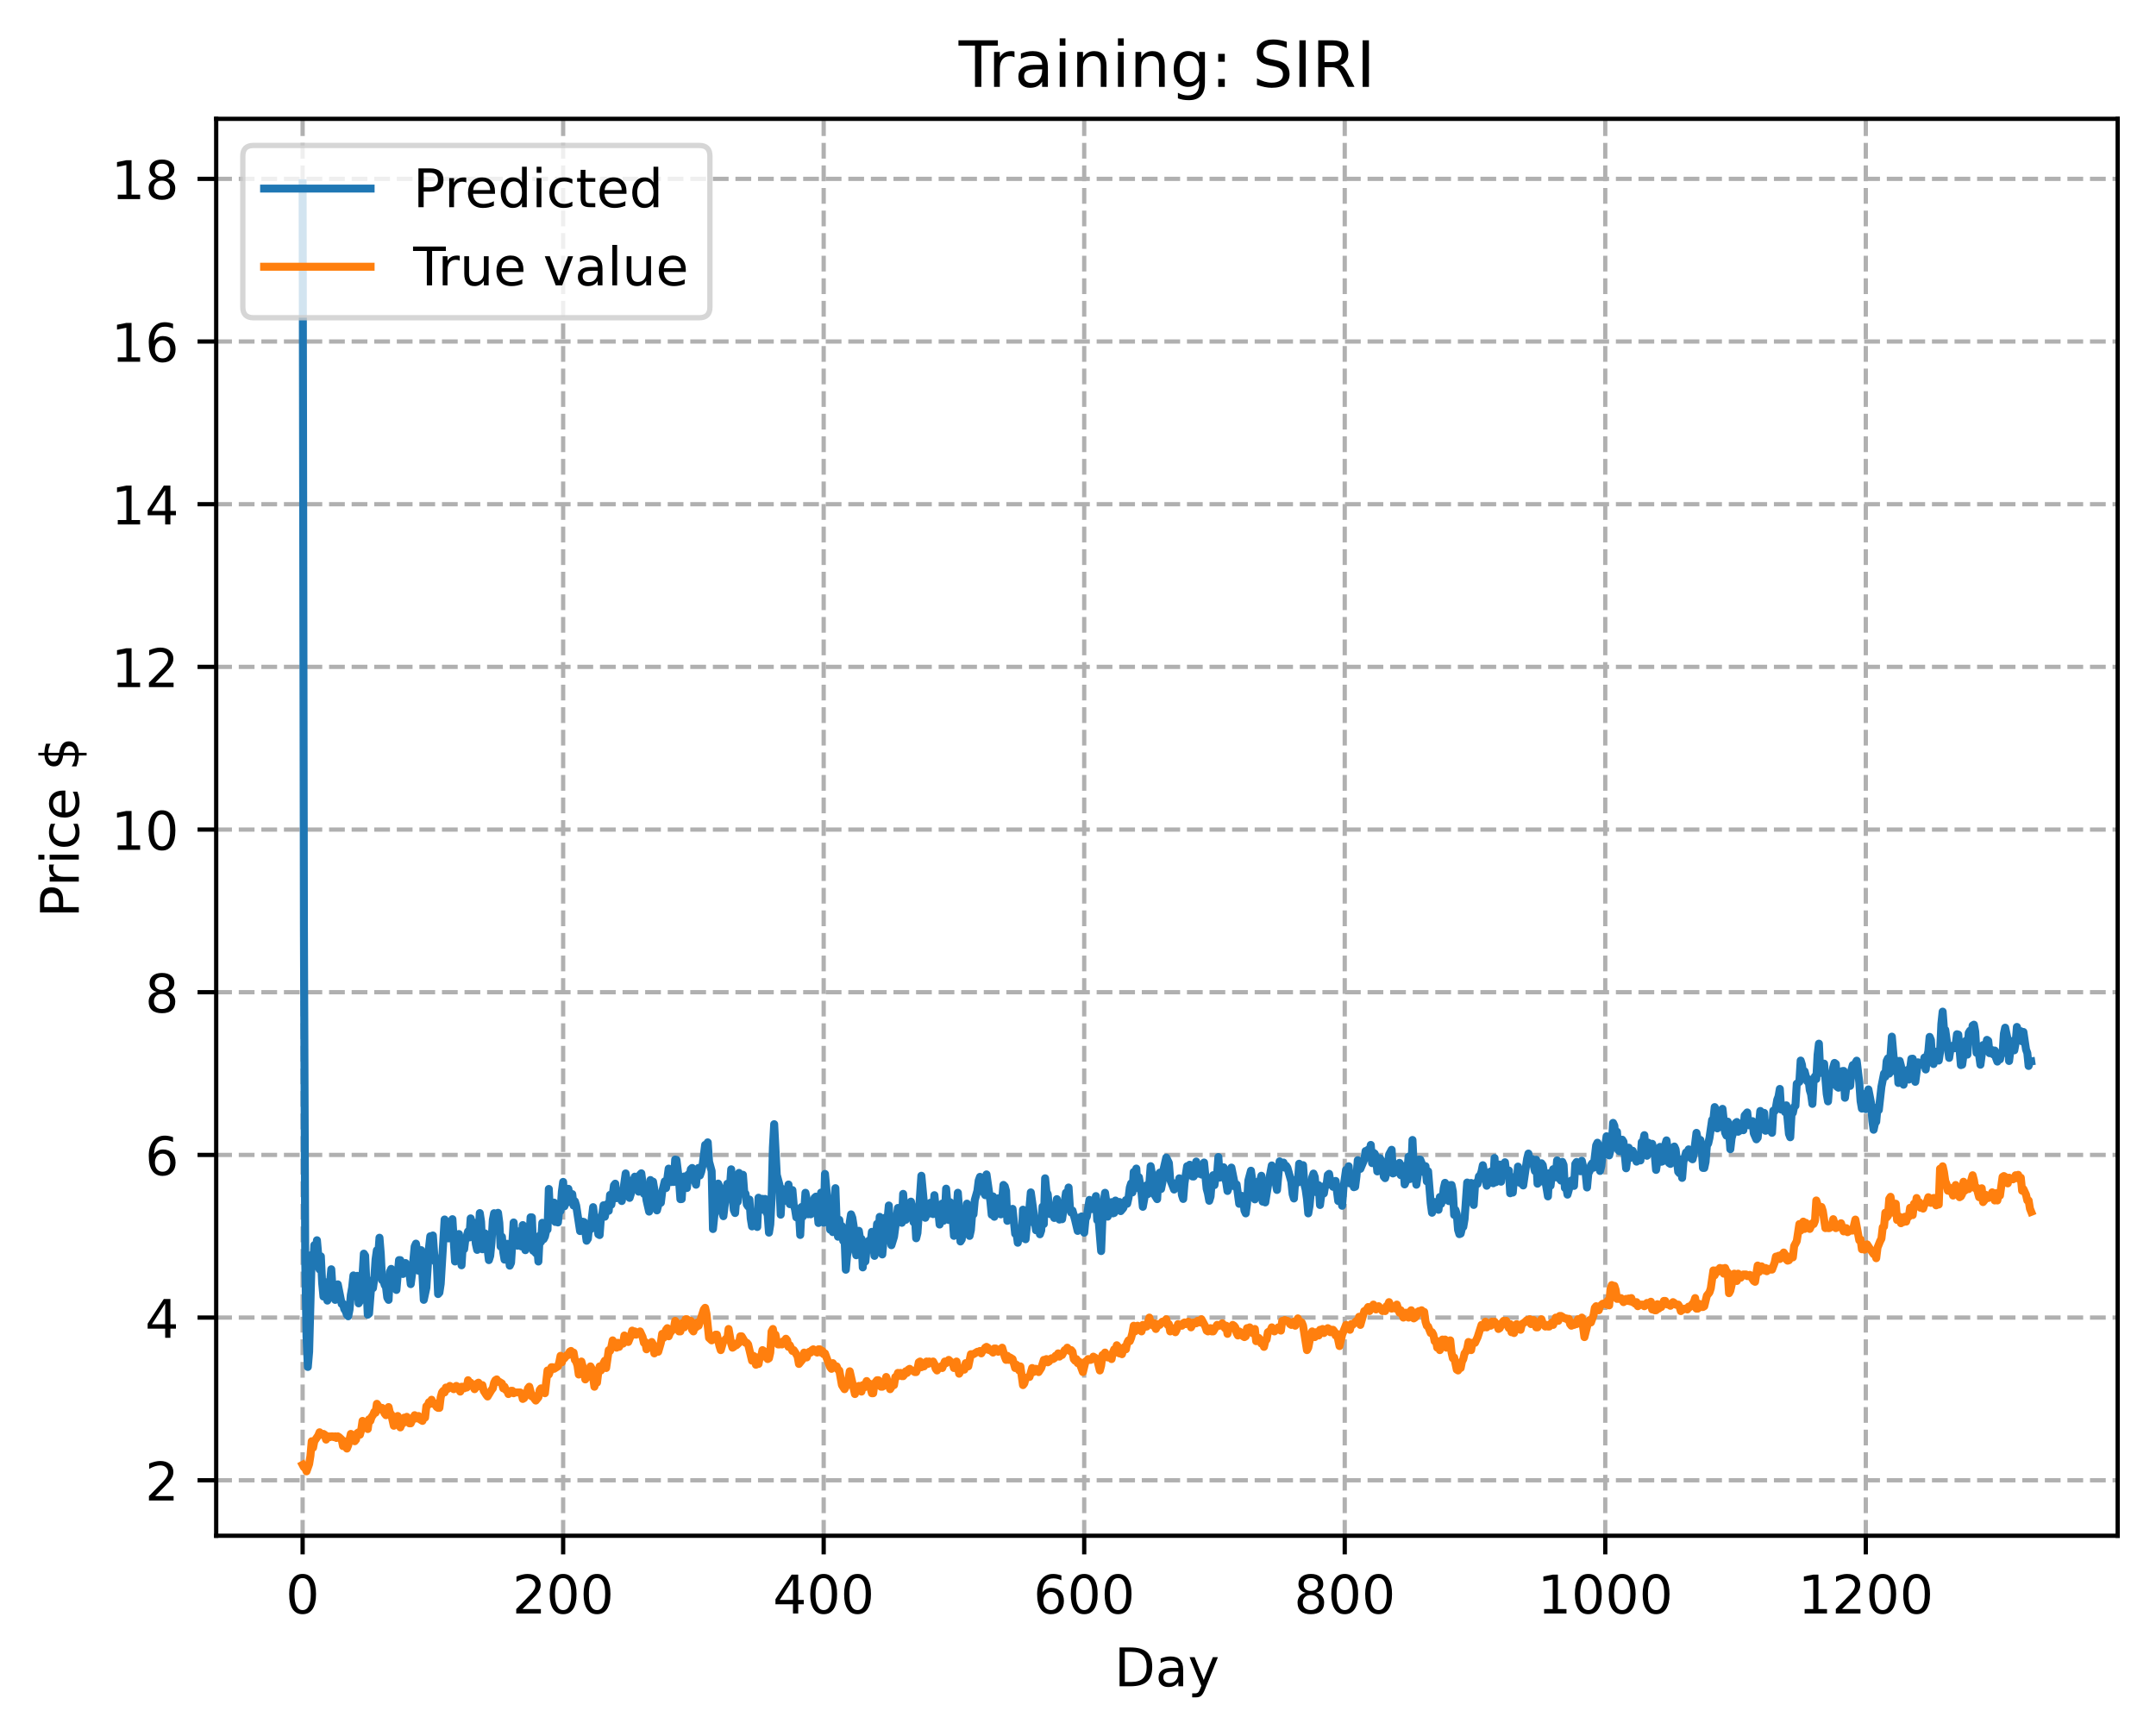 <?xml version="1.0" encoding="utf-8" standalone="no"?>
<!DOCTYPE svg PUBLIC "-//W3C//DTD SVG 1.1//EN"
  "http://www.w3.org/Graphics/SVG/1.1/DTD/svg11.dtd">
<!-- Created with matplotlib (https://matplotlib.org/) -->
<svg height="325.986pt" version="1.1" viewBox="0 0 404.923 325.986" width="404.923pt" xmlns="http://www.w3.org/2000/svg" xmlns:xlink="http://www.w3.org/1999/xlink">
 <defs>
  <style type="text/css">
*{stroke-linecap:butt;stroke-linejoin:round;}
  </style>
 </defs>
 <g id="figure_1">
  <g id="patch_1">
   <path d="M 0 325.986 
L 404.923 325.986 
L 404.923 0 
L 0 0 
z
" style="fill:#ffffff;"/>
  </g>
  <g id="axes_1">
   <g id="patch_2">
    <path d="M 40.603 288.43 
L 397.723 288.43 
L 397.723 22.318 
L 40.603 22.318 
z
" style="fill:#ffffff;"/>
   </g>
   <g id="matplotlib.axis_1">
    <g id="xtick_1">
     <g id="line2d_1">
      <path clip-path="url(#p1d19449dac)" d="M 56.836 288.43 
L 56.836 22.318 
" style="fill:none;stroke:#b0b0b0;stroke-dasharray:2.96,1.28;stroke-dashoffset:0;stroke-width:0.8;"/>
     </g>
     <g id="line2d_2">
      <defs>
       <path d="M 0 0 
L 0 3.5 
" id="m174b239565" style="stroke:#000000;stroke-width:0.8;"/>
      </defs>
      <g>
       <use style="stroke:#000000;stroke-width:0.8;" x="56.836" xlink:href="#m174b239565" y="288.43"/>
      </g>
     </g>
     <g id="text_1">
      <!-- 0 -->
      <defs>
       <path d="M 31.781 66.406 
Q 24.172 66.406 20.328 58.906 
Q 16.5 51.422 16.5 36.375 
Q 16.5 21.391 20.328 13.891 
Q 24.172 6.391 31.781 6.391 
Q 39.453 6.391 43.281 13.891 
Q 47.125 21.391 47.125 36.375 
Q 47.125 51.422 43.281 58.906 
Q 39.453 66.406 31.781 66.406 
z
M 31.781 74.219 
Q 44.047 74.219 50.516 64.516 
Q 56.984 54.828 56.984 36.375 
Q 56.984 17.969 50.516 8.266 
Q 44.047 -1.422 31.781 -1.422 
Q 19.531 -1.422 13.062 8.266 
Q 6.594 17.969 6.594 36.375 
Q 6.594 54.828 13.062 64.516 
Q 19.531 74.219 31.781 74.219 
z
" id="DejaVuSans-48"/>
      </defs>
      <g transform="translate(53.655 303.029)scale(0.1 -0.1)">
       <use xlink:href="#DejaVuSans-48"/>
      </g>
     </g>
    </g>
    <g id="xtick_2">
     <g id="line2d_3">
      <path clip-path="url(#p1d19449dac)" d="M 105.766 288.43 
L 105.766 22.318 
" style="fill:none;stroke:#b0b0b0;stroke-dasharray:2.96,1.28;stroke-dashoffset:0;stroke-width:0.8;"/>
     </g>
     <g id="line2d_4">
      <g>
       <use style="stroke:#000000;stroke-width:0.8;" x="105.766" xlink:href="#m174b239565" y="288.43"/>
      </g>
     </g>
     <g id="text_2">
      <!-- 200 -->
      <defs>
       <path d="M 19.188 8.297 
L 53.609 8.297 
L 53.609 0 
L 7.328 0 
L 7.328 8.297 
Q 12.938 14.109 22.625 23.891 
Q 32.328 33.688 34.812 36.531 
Q 39.547 41.844 41.422 45.531 
Q 43.312 49.219 43.312 52.781 
Q 43.312 58.594 39.234 62.25 
Q 35.156 65.922 28.609 65.922 
Q 23.969 65.922 18.812 64.312 
Q 13.672 62.703 7.812 59.422 
L 7.812 69.391 
Q 13.766 71.781 18.938 73 
Q 24.125 74.219 28.422 74.219 
Q 39.75 74.219 46.484 68.547 
Q 53.219 62.891 53.219 53.422 
Q 53.219 48.922 51.531 44.891 
Q 49.859 40.875 45.406 35.406 
Q 44.188 33.984 37.641 27.219 
Q 31.109 20.453 19.188 8.297 
z
" id="DejaVuSans-50"/>
      </defs>
      <g transform="translate(96.223 303.029)scale(0.1 -0.1)">
       <use xlink:href="#DejaVuSans-50"/>
       <use x="63.623" xlink:href="#DejaVuSans-48"/>
       <use x="127.246" xlink:href="#DejaVuSans-48"/>
      </g>
     </g>
    </g>
    <g id="xtick_3">
     <g id="line2d_5">
      <path clip-path="url(#p1d19449dac)" d="M 154.697 288.43 
L 154.697 22.318 
" style="fill:none;stroke:#b0b0b0;stroke-dasharray:2.96,1.28;stroke-dashoffset:0;stroke-width:0.8;"/>
     </g>
     <g id="line2d_6">
      <g>
       <use style="stroke:#000000;stroke-width:0.8;" x="154.697" xlink:href="#m174b239565" y="288.43"/>
      </g>
     </g>
     <g id="text_3">
      <!-- 400 -->
      <defs>
       <path d="M 37.797 64.312 
L 12.891 25.391 
L 37.797 25.391 
z
M 35.203 72.906 
L 47.609 72.906 
L 47.609 25.391 
L 58.016 25.391 
L 58.016 17.188 
L 47.609 17.188 
L 47.609 0 
L 37.797 0 
L 37.797 17.188 
L 4.891 17.188 
L 4.891 26.703 
z
" id="DejaVuSans-52"/>
      </defs>
      <g transform="translate(145.153 303.029)scale(0.1 -0.1)">
       <use xlink:href="#DejaVuSans-52"/>
       <use x="63.623" xlink:href="#DejaVuSans-48"/>
       <use x="127.246" xlink:href="#DejaVuSans-48"/>
      </g>
     </g>
    </g>
    <g id="xtick_4">
     <g id="line2d_7">
      <path clip-path="url(#p1d19449dac)" d="M 203.628 288.43 
L 203.628 22.318 
" style="fill:none;stroke:#b0b0b0;stroke-dasharray:2.96,1.28;stroke-dashoffset:0;stroke-width:0.8;"/>
     </g>
     <g id="line2d_8">
      <g>
       <use style="stroke:#000000;stroke-width:0.8;" x="203.628" xlink:href="#m174b239565" y="288.43"/>
      </g>
     </g>
     <g id="text_4">
      <!-- 600 -->
      <defs>
       <path d="M 33.016 40.375 
Q 26.375 40.375 22.484 35.828 
Q 18.609 31.297 18.609 23.391 
Q 18.609 15.531 22.484 10.953 
Q 26.375 6.391 33.016 6.391 
Q 39.656 6.391 43.531 10.953 
Q 47.406 15.531 47.406 23.391 
Q 47.406 31.297 43.531 35.828 
Q 39.656 40.375 33.016 40.375 
z
M 52.594 71.297 
L 52.594 62.312 
Q 48.875 64.062 45.094 64.984 
Q 41.312 65.922 37.594 65.922 
Q 27.828 65.922 22.672 59.328 
Q 17.531 52.734 16.797 39.406 
Q 19.672 43.656 24.016 45.922 
Q 28.375 48.188 33.594 48.188 
Q 44.578 48.188 50.953 41.516 
Q 57.328 34.859 57.328 23.391 
Q 57.328 12.156 50.688 5.359 
Q 44.047 -1.422 33.016 -1.422 
Q 20.359 -1.422 13.672 8.266 
Q 6.984 17.969 6.984 36.375 
Q 6.984 53.656 15.188 63.938 
Q 23.391 74.219 37.203 74.219 
Q 40.922 74.219 44.703 73.484 
Q 48.484 72.75 52.594 71.297 
z
" id="DejaVuSans-54"/>
      </defs>
      <g transform="translate(194.084 303.029)scale(0.1 -0.1)">
       <use xlink:href="#DejaVuSans-54"/>
       <use x="63.623" xlink:href="#DejaVuSans-48"/>
       <use x="127.246" xlink:href="#DejaVuSans-48"/>
      </g>
     </g>
    </g>
    <g id="xtick_5">
     <g id="line2d_9">
      <path clip-path="url(#p1d19449dac)" d="M 252.558 288.43 
L 252.558 22.318 
" style="fill:none;stroke:#b0b0b0;stroke-dasharray:2.96,1.28;stroke-dashoffset:0;stroke-width:0.8;"/>
     </g>
     <g id="line2d_10">
      <g>
       <use style="stroke:#000000;stroke-width:0.8;" x="252.558" xlink:href="#m174b239565" y="288.43"/>
      </g>
     </g>
     <g id="text_5">
      <!-- 800 -->
      <defs>
       <path d="M 31.781 34.625 
Q 24.75 34.625 20.719 30.859 
Q 16.703 27.094 16.703 20.516 
Q 16.703 13.922 20.719 10.156 
Q 24.75 6.391 31.781 6.391 
Q 38.812 6.391 42.859 10.172 
Q 46.922 13.969 46.922 20.516 
Q 46.922 27.094 42.891 30.859 
Q 38.875 34.625 31.781 34.625 
z
M 21.922 38.812 
Q 15.578 40.375 12.031 44.719 
Q 8.5 49.078 8.5 55.328 
Q 8.5 64.062 14.719 69.141 
Q 20.953 74.219 31.781 74.219 
Q 42.672 74.219 48.875 69.141 
Q 55.078 64.062 55.078 55.328 
Q 55.078 49.078 51.531 44.719 
Q 48 40.375 41.703 38.812 
Q 48.828 37.156 52.797 32.312 
Q 56.781 27.484 56.781 20.516 
Q 56.781 9.906 50.312 4.234 
Q 43.844 -1.422 31.781 -1.422 
Q 19.734 -1.422 13.25 4.234 
Q 6.781 9.906 6.781 20.516 
Q 6.781 27.484 10.781 32.312 
Q 14.797 37.156 21.922 38.812 
z
M 18.312 54.391 
Q 18.312 48.734 21.844 45.562 
Q 25.391 42.391 31.781 42.391 
Q 38.141 42.391 41.719 45.562 
Q 45.312 48.734 45.312 54.391 
Q 45.312 60.062 41.719 63.234 
Q 38.141 66.406 31.781 66.406 
Q 25.391 66.406 21.844 63.234 
Q 18.312 60.062 18.312 54.391 
z
" id="DejaVuSans-56"/>
      </defs>
      <g transform="translate(243.015 303.029)scale(0.1 -0.1)">
       <use xlink:href="#DejaVuSans-56"/>
       <use x="63.623" xlink:href="#DejaVuSans-48"/>
       <use x="127.246" xlink:href="#DejaVuSans-48"/>
      </g>
     </g>
    </g>
    <g id="xtick_6">
     <g id="line2d_11">
      <path clip-path="url(#p1d19449dac)" d="M 301.489 288.43 
L 301.489 22.318 
" style="fill:none;stroke:#b0b0b0;stroke-dasharray:2.96,1.28;stroke-dashoffset:0;stroke-width:0.8;"/>
     </g>
     <g id="line2d_12">
      <g>
       <use style="stroke:#000000;stroke-width:0.8;" x="301.489" xlink:href="#m174b239565" y="288.43"/>
      </g>
     </g>
     <g id="text_6">
      <!-- 1000 -->
      <defs>
       <path d="M 12.406 8.297 
L 28.516 8.297 
L 28.516 63.922 
L 10.984 60.406 
L 10.984 69.391 
L 28.422 72.906 
L 38.281 72.906 
L 38.281 8.297 
L 54.391 8.297 
L 54.391 0 
L 12.406 0 
z
" id="DejaVuSans-49"/>
      </defs>
      <g transform="translate(288.764 303.029)scale(0.1 -0.1)">
       <use xlink:href="#DejaVuSans-49"/>
       <use x="63.623" xlink:href="#DejaVuSans-48"/>
       <use x="127.246" xlink:href="#DejaVuSans-48"/>
       <use x="190.869" xlink:href="#DejaVuSans-48"/>
      </g>
     </g>
    </g>
    <g id="xtick_7">
     <g id="line2d_13">
      <path clip-path="url(#p1d19449dac)" d="M 350.419 288.43 
L 350.419 22.318 
" style="fill:none;stroke:#b0b0b0;stroke-dasharray:2.96,1.28;stroke-dashoffset:0;stroke-width:0.8;"/>
     </g>
     <g id="line2d_14">
      <g>
       <use style="stroke:#000000;stroke-width:0.8;" x="350.419" xlink:href="#m174b239565" y="288.43"/>
      </g>
     </g>
     <g id="text_7">
      <!-- 1200 -->
      <g transform="translate(337.694 303.029)scale(0.1 -0.1)">
       <use xlink:href="#DejaVuSans-49"/>
       <use x="63.623" xlink:href="#DejaVuSans-50"/>
       <use x="127.246" xlink:href="#DejaVuSans-48"/>
       <use x="190.869" xlink:href="#DejaVuSans-48"/>
      </g>
     </g>
    </g>
    <g id="text_8">
     <!-- Day -->
     <defs>
      <path d="M 19.672 64.797 
L 19.672 8.109 
L 31.594 8.109 
Q 46.688 8.109 53.688 14.938 
Q 60.688 21.781 60.688 36.531 
Q 60.688 51.172 53.688 57.984 
Q 46.688 64.797 31.594 64.797 
z
M 9.812 72.906 
L 30.078 72.906 
Q 51.266 72.906 61.172 64.094 
Q 71.094 55.281 71.094 36.531 
Q 71.094 17.672 61.125 8.828 
Q 51.172 0 30.078 0 
L 9.812 0 
z
" id="DejaVuSans-68"/>
      <path d="M 34.281 27.484 
Q 23.391 27.484 19.188 25 
Q 14.984 22.516 14.984 16.5 
Q 14.984 11.719 18.141 8.906 
Q 21.297 6.109 26.703 6.109 
Q 34.188 6.109 38.703 11.406 
Q 43.219 16.703 43.219 25.484 
L 43.219 27.484 
z
M 52.203 31.203 
L 52.203 0 
L 43.219 0 
L 43.219 8.297 
Q 40.141 3.328 35.547 0.953 
Q 30.953 -1.422 24.312 -1.422 
Q 15.922 -1.422 10.953 3.297 
Q 6 8.016 6 15.922 
Q 6 25.141 12.172 29.828 
Q 18.359 34.516 30.609 34.516 
L 43.219 34.516 
L 43.219 35.406 
Q 43.219 41.609 39.141 45 
Q 35.062 48.391 27.688 48.391 
Q 23 48.391 18.547 47.266 
Q 14.109 46.141 10.016 43.891 
L 10.016 52.203 
Q 14.938 54.109 19.578 55.047 
Q 24.219 56 28.609 56 
Q 40.484 56 46.344 49.844 
Q 52.203 43.703 52.203 31.203 
z
" id="DejaVuSans-97"/>
      <path d="M 32.172 -5.078 
Q 28.375 -14.844 24.75 -17.812 
Q 21.141 -20.797 15.094 -20.797 
L 7.906 -20.797 
L 7.906 -13.281 
L 13.188 -13.281 
Q 16.891 -13.281 18.938 -11.516 
Q 21 -9.766 23.484 -3.219 
L 25.094 0.875 
L 2.984 54.688 
L 12.5 54.688 
L 29.594 11.922 
L 46.688 54.688 
L 56.203 54.688 
z
" id="DejaVuSans-121"/>
     </defs>
     <g transform="translate(209.29 316.707)scale(0.1 -0.1)">
      <use xlink:href="#DejaVuSans-68"/>
      <use x="77.002" xlink:href="#DejaVuSans-97"/>
      <use x="138.281" xlink:href="#DejaVuSans-121"/>
     </g>
    </g>
   </g>
   <g id="matplotlib.axis_2">
    <g id="ytick_1">
     <g id="line2d_15">
      <path clip-path="url(#p1d19449dac)" d="M 40.603 278.015 
L 397.723 278.015 
" style="fill:none;stroke:#b0b0b0;stroke-dasharray:2.96,1.28;stroke-dashoffset:0;stroke-width:0.8;"/>
     </g>
     <g id="line2d_16">
      <defs>
       <path d="M 0 0 
L -3.5 0 
" id="mad69a093a9" style="stroke:#000000;stroke-width:0.8;"/>
      </defs>
      <g>
       <use style="stroke:#000000;stroke-width:0.8;" x="40.603" xlink:href="#mad69a093a9" y="278.015"/>
      </g>
     </g>
     <g id="text_9">
      <!-- 2 -->
      <g transform="translate(27.241 281.814)scale(0.1 -0.1)">
       <use xlink:href="#DejaVuSans-50"/>
      </g>
     </g>
    </g>
    <g id="ytick_2">
     <g id="line2d_17">
      <path clip-path="url(#p1d19449dac)" d="M 40.603 247.461 
L 397.723 247.461 
" style="fill:none;stroke:#b0b0b0;stroke-dasharray:2.96,1.28;stroke-dashoffset:0;stroke-width:0.8;"/>
     </g>
     <g id="line2d_18">
      <g>
       <use style="stroke:#000000;stroke-width:0.8;" x="40.603" xlink:href="#mad69a093a9" y="247.461"/>
      </g>
     </g>
     <g id="text_10">
      <!-- 4 -->
      <g transform="translate(27.241 251.261)scale(0.1 -0.1)">
       <use xlink:href="#DejaVuSans-52"/>
      </g>
     </g>
    </g>
    <g id="ytick_3">
     <g id="line2d_19">
      <path clip-path="url(#p1d19449dac)" d="M 40.603 216.908 
L 397.723 216.908 
" style="fill:none;stroke:#b0b0b0;stroke-dasharray:2.96,1.28;stroke-dashoffset:0;stroke-width:0.8;"/>
     </g>
     <g id="line2d_20">
      <g>
       <use style="stroke:#000000;stroke-width:0.8;" x="40.603" xlink:href="#mad69a093a9" y="216.908"/>
      </g>
     </g>
     <g id="text_11">
      <!-- 6 -->
      <g transform="translate(27.241 220.707)scale(0.1 -0.1)">
       <use xlink:href="#DejaVuSans-54"/>
      </g>
     </g>
    </g>
    <g id="ytick_4">
     <g id="line2d_21">
      <path clip-path="url(#p1d19449dac)" d="M 40.603 186.355 
L 397.723 186.355 
" style="fill:none;stroke:#b0b0b0;stroke-dasharray:2.96,1.28;stroke-dashoffset:0;stroke-width:0.8;"/>
     </g>
     <g id="line2d_22">
      <g>
       <use style="stroke:#000000;stroke-width:0.8;" x="40.603" xlink:href="#mad69a093a9" y="186.355"/>
      </g>
     </g>
     <g id="text_12">
      <!-- 8 -->
      <g transform="translate(27.241 190.154)scale(0.1 -0.1)">
       <use xlink:href="#DejaVuSans-56"/>
      </g>
     </g>
    </g>
    <g id="ytick_5">
     <g id="line2d_23">
      <path clip-path="url(#p1d19449dac)" d="M 40.603 155.802 
L 397.723 155.802 
" style="fill:none;stroke:#b0b0b0;stroke-dasharray:2.96,1.28;stroke-dashoffset:0;stroke-width:0.8;"/>
     </g>
     <g id="line2d_24">
      <g>
       <use style="stroke:#000000;stroke-width:0.8;" x="40.603" xlink:href="#mad69a093a9" y="155.802"/>
      </g>
     </g>
     <g id="text_13">
      <!-- 10 -->
      <g transform="translate(20.878 159.601)scale(0.1 -0.1)">
       <use xlink:href="#DejaVuSans-49"/>
       <use x="63.623" xlink:href="#DejaVuSans-48"/>
      </g>
     </g>
    </g>
    <g id="ytick_6">
     <g id="line2d_25">
      <path clip-path="url(#p1d19449dac)" d="M 40.603 125.249 
L 397.723 125.249 
" style="fill:none;stroke:#b0b0b0;stroke-dasharray:2.96,1.28;stroke-dashoffset:0;stroke-width:0.8;"/>
     </g>
     <g id="line2d_26">
      <g>
       <use style="stroke:#000000;stroke-width:0.8;" x="40.603" xlink:href="#mad69a093a9" y="125.249"/>
      </g>
     </g>
     <g id="text_14">
      <!-- 12 -->
      <g transform="translate(20.878 129.048)scale(0.1 -0.1)">
       <use xlink:href="#DejaVuSans-49"/>
       <use x="63.623" xlink:href="#DejaVuSans-50"/>
      </g>
     </g>
    </g>
    <g id="ytick_7">
     <g id="line2d_27">
      <path clip-path="url(#p1d19449dac)" d="M 40.603 94.695 
L 397.723 94.695 
" style="fill:none;stroke:#b0b0b0;stroke-dasharray:2.96,1.28;stroke-dashoffset:0;stroke-width:0.8;"/>
     </g>
     <g id="line2d_28">
      <g>
       <use style="stroke:#000000;stroke-width:0.8;" x="40.603" xlink:href="#mad69a093a9" y="94.695"/>
      </g>
     </g>
     <g id="text_15">
      <!-- 14 -->
      <g transform="translate(20.878 98.495)scale(0.1 -0.1)">
       <use xlink:href="#DejaVuSans-49"/>
       <use x="63.623" xlink:href="#DejaVuSans-52"/>
      </g>
     </g>
    </g>
    <g id="ytick_8">
     <g id="line2d_29">
      <path clip-path="url(#p1d19449dac)" d="M 40.603 64.142 
L 397.723 64.142 
" style="fill:none;stroke:#b0b0b0;stroke-dasharray:2.96,1.28;stroke-dashoffset:0;stroke-width:0.8;"/>
     </g>
     <g id="line2d_30">
      <g>
       <use style="stroke:#000000;stroke-width:0.8;" x="40.603" xlink:href="#mad69a093a9" y="64.142"/>
      </g>
     </g>
     <g id="text_16">
      <!-- 16 -->
      <g transform="translate(20.878 67.941)scale(0.1 -0.1)">
       <use xlink:href="#DejaVuSans-49"/>
       <use x="63.623" xlink:href="#DejaVuSans-54"/>
      </g>
     </g>
    </g>
    <g id="ytick_9">
     <g id="line2d_31">
      <path clip-path="url(#p1d19449dac)" d="M 40.603 33.589 
L 397.723 33.589 
" style="fill:none;stroke:#b0b0b0;stroke-dasharray:2.96,1.28;stroke-dashoffset:0;stroke-width:0.8;"/>
     </g>
     <g id="line2d_32">
      <g>
       <use style="stroke:#000000;stroke-width:0.8;" x="40.603" xlink:href="#mad69a093a9" y="33.589"/>
      </g>
     </g>
     <g id="text_17">
      <!-- 18 -->
      <g transform="translate(20.878 37.388)scale(0.1 -0.1)">
       <use xlink:href="#DejaVuSans-49"/>
       <use x="63.623" xlink:href="#DejaVuSans-56"/>
      </g>
     </g>
    </g>
    <g id="text_18">
     <!-- Price $ -->
     <defs>
      <path d="M 19.672 64.797 
L 19.672 37.406 
L 32.078 37.406 
Q 38.969 37.406 42.719 40.969 
Q 46.484 44.531 46.484 51.125 
Q 46.484 57.672 42.719 61.234 
Q 38.969 64.797 32.078 64.797 
z
M 9.812 72.906 
L 32.078 72.906 
Q 44.344 72.906 50.609 67.359 
Q 56.891 61.812 56.891 51.125 
Q 56.891 40.328 50.609 34.812 
Q 44.344 29.297 32.078 29.297 
L 19.672 29.297 
L 19.672 0 
L 9.812 0 
z
" id="DejaVuSans-80"/>
      <path d="M 41.109 46.297 
Q 39.594 47.172 37.812 47.578 
Q 36.031 48 33.891 48 
Q 26.266 48 22.188 43.047 
Q 18.109 38.094 18.109 28.812 
L 18.109 0 
L 9.078 0 
L 9.078 54.688 
L 18.109 54.688 
L 18.109 46.188 
Q 20.953 51.172 25.484 53.578 
Q 30.031 56 36.531 56 
Q 37.453 56 38.578 55.875 
Q 39.703 55.766 41.062 55.516 
z
" id="DejaVuSans-114"/>
      <path d="M 9.422 54.688 
L 18.406 54.688 
L 18.406 0 
L 9.422 0 
z
M 9.422 75.984 
L 18.406 75.984 
L 18.406 64.594 
L 9.422 64.594 
z
" id="DejaVuSans-105"/>
      <path d="M 48.781 52.594 
L 48.781 44.188 
Q 44.969 46.297 41.141 47.344 
Q 37.312 48.391 33.406 48.391 
Q 24.656 48.391 19.812 42.844 
Q 14.984 37.312 14.984 27.297 
Q 14.984 17.281 19.812 11.734 
Q 24.656 6.203 33.406 6.203 
Q 37.312 6.203 41.141 7.25 
Q 44.969 8.297 48.781 10.406 
L 48.781 2.094 
Q 45.016 0.344 40.984 -0.531 
Q 36.969 -1.422 32.422 -1.422 
Q 20.062 -1.422 12.781 6.344 
Q 5.516 14.109 5.516 27.297 
Q 5.516 40.672 12.859 48.328 
Q 20.219 56 33.016 56 
Q 37.156 56 41.109 55.141 
Q 45.062 54.297 48.781 52.594 
z
" id="DejaVuSans-99"/>
      <path d="M 56.203 29.594 
L 56.203 25.203 
L 14.891 25.203 
Q 15.484 15.922 20.484 11.062 
Q 25.484 6.203 34.422 6.203 
Q 39.594 6.203 44.453 7.469 
Q 49.312 8.734 54.109 11.281 
L 54.109 2.781 
Q 49.266 0.734 44.188 -0.344 
Q 39.109 -1.422 33.891 -1.422 
Q 20.797 -1.422 13.156 6.188 
Q 5.516 13.812 5.516 26.812 
Q 5.516 40.234 12.766 48.109 
Q 20.016 56 32.328 56 
Q 43.359 56 49.781 48.891 
Q 56.203 41.797 56.203 29.594 
z
M 47.219 32.234 
Q 47.125 39.594 43.094 43.984 
Q 39.062 48.391 32.422 48.391 
Q 24.906 48.391 20.391 44.141 
Q 15.875 39.891 15.188 32.172 
z
" id="DejaVuSans-101"/>
      <path id="DejaVuSans-32"/>
      <path d="M 33.797 -14.703 
L 28.906 -14.703 
L 28.859 0 
Q 23.734 0.094 18.609 1.188 
Q 13.484 2.297 8.297 4.5 
L 8.297 13.281 
Q 13.281 10.156 18.375 8.562 
Q 23.484 6.984 28.906 6.938 
L 28.906 29.203 
Q 18.109 30.953 13.203 35.156 
Q 8.297 39.359 8.297 46.688 
Q 8.297 54.641 13.625 59.219 
Q 18.953 63.812 28.906 64.5 
L 28.906 75.984 
L 33.797 75.984 
L 33.797 64.656 
Q 38.328 64.453 42.578 63.688 
Q 46.828 62.938 50.875 61.625 
L 50.875 53.078 
Q 46.828 55.125 42.547 56.25 
Q 38.281 57.375 33.797 57.562 
L 33.797 36.719 
Q 44.875 35.016 50.094 30.609 
Q 55.328 26.219 55.328 18.609 
Q 55.328 10.359 49.781 5.594 
Q 44.234 0.828 33.797 0.094 
z
M 28.906 37.594 
L 28.906 57.625 
Q 23.25 56.984 20.266 54.391 
Q 17.281 51.812 17.281 47.516 
Q 17.281 43.312 20.031 40.969 
Q 22.797 38.625 28.906 37.594 
z
M 33.797 28.219 
L 33.797 7.078 
Q 39.984 7.906 43.141 10.594 
Q 46.297 13.281 46.297 17.672 
Q 46.297 21.969 43.281 24.5 
Q 40.281 27.047 33.797 28.219 
z
" id="DejaVuSans-36"/>
     </defs>
     <g transform="translate(14.798 172.342)rotate(-90)scale(0.1 -0.1)">
      <use xlink:href="#DejaVuSans-80"/>
      <use x="58.553" xlink:href="#DejaVuSans-114"/>
      <use x="99.666" xlink:href="#DejaVuSans-105"/>
      <use x="127.449" xlink:href="#DejaVuSans-99"/>
      <use x="182.43" xlink:href="#DejaVuSans-101"/>
      <use x="243.953" xlink:href="#DejaVuSans-32"/>
      <use x="275.74" xlink:href="#DejaVuSans-36"/>
     </g>
    </g>
   </g>
   <g id="line2d_33">
    <path clip-path="url(#p1d19449dac)" d="M 56.836 34.414 
L 57.081 174.603 
L 57.325 236.656 
L 57.57 251.046 
L 57.814 256.733 
L 58.059 253.853 
L 58.548 235.662 
L 58.793 237.947 
L 59.038 233.84 
L 59.282 235.579 
L 59.527 232.935 
L 60.016 238.423 
L 60.261 235.953 
L 60.506 240.968 
L 60.75 243.515 
L 60.995 240.785 
L 61.24 240.938 
L 61.484 244.271 
L 61.729 243.643 
L 62.218 238.385 
L 62.463 242.084 
L 62.708 242.088 
L 62.952 244.138 
L 63.197 243.842 
L 63.441 241.217 
L 64.175 244.902 
L 64.42 244.853 
L 64.665 245.879 
L 64.909 246.213 
L 65.154 246.941 
L 65.399 247.212 
L 65.643 245.983 
L 65.888 243.203 
L 66.133 241.837 
L 66.377 239.541 
L 66.867 243.507 
L 67.111 239.619 
L 67.356 244.79 
L 67.601 244.378 
L 67.845 243.535 
L 68.335 235.452 
L 68.579 235.833 
L 69.069 246.915 
L 69.313 246.705 
L 69.802 240.505 
L 70.047 241.932 
L 70.292 240.135 
L 70.536 236.537 
L 70.781 234.808 
L 71.026 235.944 
L 71.27 232.461 
L 71.515 235.513 
L 71.76 240.434 
L 72.004 240.471 
L 72.249 241.35 
L 72.494 241.715 
L 72.738 243.723 
L 72.983 244.136 
L 73.228 238.848 
L 73.472 238.314 
L 73.717 239.979 
L 73.962 240.223 
L 74.451 242.271 
L 74.94 236.666 
L 75.185 236.67 
L 75.429 238.971 
L 75.674 239.269 
L 75.919 238.919 
L 76.163 237.215 
L 76.408 238.203 
L 76.653 238.468 
L 76.897 239.065 
L 77.142 241.177 
L 77.387 239.266 
L 77.876 234.104 
L 78.121 233.569 
L 78.365 235.013 
L 78.61 238.657 
L 79.099 234.797 
L 79.589 244.129 
L 80.078 241.86 
L 80.567 234.355 
L 80.812 232.185 
L 81.056 234.521 
L 81.301 232.039 
L 81.546 235.528 
L 81.79 236.993 
L 82.035 237.244 
L 82.28 243.042 
L 82.524 242.769 
L 82.769 241.129 
L 83.503 229.035 
L 83.748 229.408 
L 83.992 232.275 
L 84.237 232.587 
L 84.482 231.38 
L 84.726 229.521 
L 84.971 228.978 
L 85.46 236.923 
L 85.705 236.564 
L 85.95 233.386 
L 86.194 231.767 
L 86.684 237.64 
L 86.928 233.612 
L 87.173 234.614 
L 87.417 232.628 
L 87.662 232.163 
L 87.907 231.273 
L 88.151 232.408 
L 88.396 228.829 
L 88.641 229.905 
L 88.885 229.575 
L 89.375 233.656 
L 89.619 234.748 
L 89.864 232.385 
L 90.109 227.831 
L 90.353 229.45 
L 90.598 234.627 
L 91.087 231.64 
L 91.332 234.045 
L 91.577 234.686 
L 91.821 236.666 
L 92.066 235.88 
L 92.311 233.336 
L 92.555 229.115 
L 92.8 227.854 
L 93.289 228.465 
L 93.534 227.782 
L 93.778 229.646 
L 94.023 234.115 
L 94.268 232.285 
L 94.512 235.142 
L 94.757 236.579 
L 95.002 235.966 
L 95.246 233.601 
L 95.736 237.708 
L 95.98 237.17 
L 96.47 229.595 
L 96.714 233.14 
L 97.204 233.959 
L 97.448 231.261 
L 97.693 231.479 
L 97.938 234.097 
L 98.182 230.087 
L 98.427 233.638 
L 98.672 234.801 
L 98.916 233.682 
L 99.161 231.903 
L 99.405 232.84 
L 99.65 228.623 
L 99.895 228.636 
L 100.139 234.92 
L 100.384 234.241 
L 100.629 235.357 
L 100.873 233.888 
L 101.118 236.93 
L 101.363 232.056 
L 101.607 233.249 
L 101.852 229.66 
L 102.097 232.73 
L 102.341 232.251 
L 102.586 231.136 
L 102.831 230.931 
L 103.075 223.303 
L 103.32 228.546 
L 103.565 228.04 
L 103.809 228.772 
L 104.054 225.863 
L 104.299 229.503 
L 104.543 229.137 
L 104.788 229.594 
L 105.032 227.133 
L 105.277 227.439 
L 105.522 223.806 
L 105.766 221.976 
L 106.011 226.551 
L 106.256 224.9 
L 106.5 225.874 
L 106.745 223.271 
L 106.99 224.499 
L 107.234 224.907 
L 107.479 224.269 
L 107.724 226.422 
L 107.968 225.616 
L 108.213 226.419 
L 108.947 231.215 
L 109.192 230.957 
L 109.436 229.448 
L 109.681 229.514 
L 110.17 233.025 
L 110.415 232.651 
L 110.66 230.142 
L 110.904 230.893 
L 111.393 226.717 
L 111.883 230.698 
L 112.127 230.002 
L 112.372 231.818 
L 112.617 231.959 
L 112.861 228.62 
L 113.106 228.142 
L 113.351 226.365 
L 113.595 228.514 
L 114.085 226.108 
L 114.329 227.406 
L 114.574 224.413 
L 114.819 226.258 
L 115.308 222.622 
L 115.553 222.311 
L 115.797 225.031 
L 116.042 224.134 
L 116.287 224.301 
L 116.531 224.689 
L 116.776 225.568 
L 117.51 220.386 
L 117.754 222.147 
L 117.999 222.494 
L 118.244 224.982 
L 118.488 224.212 
L 118.733 221.699 
L 118.978 221.718 
L 119.222 220.991 
L 119.467 222.947 
L 119.712 223.221 
L 119.956 223.812 
L 120.201 220.619 
L 120.446 220.365 
L 120.935 224.216 
L 121.18 223.395 
L 121.424 225.416 
L 121.914 227.558 
L 122.158 221.627 
L 122.403 224.286 
L 122.648 221.926 
L 122.892 223.386 
L 123.137 226.48 
L 123.381 227.328 
L 123.626 226.371 
L 123.871 225.885 
L 124.115 225.897 
L 124.36 223.863 
L 124.849 221.871 
L 125.094 223.131 
L 125.583 219.484 
L 125.828 221.675 
L 126.073 222.01 
L 126.317 221.721 
L 126.562 221.993 
L 126.807 217.776 
L 127.051 217.833 
L 127.541 221.89 
L 127.785 225.22 
L 128.03 225.2 
L 128.275 221.101 
L 128.519 220.949 
L 128.764 223.023 
L 129.008 223.125 
L 129.253 220.596 
L 129.498 220.976 
L 129.742 219.601 
L 129.987 219.36 
L 130.232 221.055 
L 130.721 222.509 
L 130.966 219.952 
L 131.21 219.345 
L 131.455 220.765 
L 131.7 220.057 
L 131.944 218.899 
L 132.434 215.017 
L 132.678 216.642 
L 132.923 214.55 
L 133.168 218.149 
L 133.657 219.945 
L 133.902 230.828 
L 134.391 226.058 
L 134.88 222.295 
L 135.125 222.888 
L 135.369 226.832 
L 135.859 228.416 
L 136.593 222.331 
L 136.837 222.38 
L 137.082 223.077 
L 137.327 219.611 
L 137.571 224.746 
L 137.816 227.261 
L 138.061 227.823 
L 138.305 224.734 
L 138.55 225.714 
L 138.795 220.289 
L 139.039 221.684 
L 139.529 220.635 
L 139.773 223.867 
L 140.018 224.197 
L 140.263 226.218 
L 140.507 226.589 
L 140.752 225.289 
L 140.996 228.849 
L 141.241 230.335 
L 141.486 229.129 
L 141.73 229.649 
L 141.975 228.268 
L 142.22 230.441 
L 142.464 224.945 
L 142.954 227.22 
L 143.198 225.159 
L 143.443 225.644 
L 143.688 225.173 
L 143.932 227.624 
L 144.177 228.183 
L 144.422 231.506 
L 144.666 229.969 
L 144.911 225.15 
L 145.156 215.545 
L 145.4 211.138 
L 145.89 220.657 
L 146.379 222.486 
L 146.624 228.134 
L 146.868 223.262 
L 147.113 225.567 
L 147.357 225.536 
L 147.602 224.244 
L 147.847 225.293 
L 148.091 222.471 
L 148.336 226.158 
L 148.581 225.564 
L 148.825 223.512 
L 149.07 226.29 
L 149.315 227.106 
L 149.559 228.634 
L 149.804 228.556 
L 150.049 227.784 
L 150.293 231.943 
L 150.538 226.687 
L 150.783 228.491 
L 151.027 227.615 
L 151.272 224.021 
L 151.517 225.25 
L 151.761 228.055 
L 152.006 226.054 
L 152.251 228.063 
L 152.495 225.669 
L 152.74 226.358 
L 152.984 224.961 
L 153.229 224.745 
L 153.718 229.696 
L 153.963 228.071 
L 154.208 223.985 
L 154.452 225.17 
L 154.697 229.654 
L 154.942 220.477 
L 155.92 230.961 
L 156.165 230.729 
L 156.41 231.409 
L 156.899 223.154 
L 157.144 229.887 
L 157.388 232.272 
L 157.633 229.099 
L 157.878 231.046 
L 158.122 230.272 
L 158.367 233.049 
L 158.612 232.215 
L 158.856 238.471 
L 159.101 235.75 
L 159.345 234.835 
L 159.59 229.608 
L 159.835 228.073 
L 160.079 228.714 
L 160.324 230.276 
L 160.813 235.753 
L 161.303 231.162 
L 161.547 232.757 
L 161.792 232.665 
L 162.037 238.037 
L 162.281 234.224 
L 162.526 236.924 
L 162.771 234.368 
L 163.015 233.157 
L 163.26 232.958 
L 163.505 233.476 
L 163.749 231.356 
L 164.239 235.873 
L 164.728 229.854 
L 164.972 232.507 
L 165.217 228.538 
L 165.462 229.956 
L 165.706 235.601 
L 165.951 232.816 
L 166.196 228.718 
L 166.44 231.716 
L 166.93 226.406 
L 167.174 231.679 
L 167.419 233.869 
L 167.908 232.273 
L 168.398 228.607 
L 168.642 226.863 
L 169.132 227.852 
L 169.376 229.66 
L 169.621 224.224 
L 169.866 227.561 
L 170.11 229.104 
L 170.355 227.065 
L 170.6 228.539 
L 170.844 227.628 
L 171.089 225.683 
L 171.333 226.887 
L 171.578 229.542 
L 171.823 228.291 
L 172.067 232.561 
L 172.312 231.557 
L 173.046 220.821 
L 173.78 228.717 
L 174.025 228.03 
L 174.269 226.797 
L 174.514 227.939 
L 174.759 225.889 
L 175.248 228.024 
L 175.493 224.469 
L 175.737 227.057 
L 175.982 227.751 
L 176.227 227.576 
L 176.471 229.987 
L 176.96 226.041 
L 177.205 229.281 
L 177.45 228.167 
L 177.694 223.244 
L 178.184 229.123 
L 178.428 225.783 
L 178.918 228.651 
L 179.162 232.114 
L 179.407 231.27 
L 179.896 224.013 
L 180.141 227.211 
L 180.386 233.168 
L 180.63 232.774 
L 180.875 229.792 
L 181.12 228.628 
L 181.364 229.323 
L 181.609 226.057 
L 181.854 226.602 
L 182.098 232.122 
L 182.343 231.033 
L 182.588 227.945 
L 182.832 228.067 
L 183.077 225.375 
L 183.566 223.655 
L 183.811 221.709 
L 184.055 221.028 
L 184.3 221.288 
L 184.545 223.524 
L 185.034 224.468 
L 185.279 220.571 
L 186.013 225.681 
L 186.257 228.151 
L 186.502 224.701 
L 186.747 228.525 
L 186.991 227.474 
L 187.236 225.49 
L 187.481 225.06 
L 187.725 227.241 
L 187.97 228.075 
L 188.459 222.547 
L 188.704 222.801 
L 188.948 223.682 
L 189.193 229.29 
L 189.438 227.479 
L 189.682 227.754 
L 189.927 228.557 
L 190.172 227.038 
L 190.661 231.721 
L 190.906 231.485 
L 191.15 233.405 
L 191.395 231.764 
L 191.64 231.924 
L 191.884 232.536 
L 192.129 227.194 
L 192.618 232.75 
L 192.863 230.179 
L 193.108 229.621 
L 193.597 223.946 
L 194.086 227.389 
L 194.575 231.064 
L 194.82 229.858 
L 195.065 229.535 
L 195.309 231.814 
L 195.554 231.095 
L 195.799 226.62 
L 196.043 229.89 
L 196.288 221.301 
L 196.533 223.8 
L 196.777 224.28 
L 197.022 227.212 
L 197.267 228.05 
L 197.511 227.11 
L 197.756 227.72 
L 198.001 228.747 
L 198.49 225.213 
L 198.979 229.053 
L 199.224 226.692 
L 199.469 228.985 
L 200.203 224.01 
L 200.447 225.099 
L 200.692 223.029 
L 200.936 226.704 
L 201.181 227.73 
L 201.426 227.359 
L 201.915 229.114 
L 202.404 231.183 
L 202.649 228.682 
L 202.894 229.435 
L 203.138 228.462 
L 203.628 231.518 
L 203.872 228.974 
L 204.117 228.505 
L 204.606 225.351 
L 205.096 227.087 
L 205.34 226.411 
L 205.585 226.276 
L 205.83 224.641 
L 206.074 229.168 
L 206.319 229.009 
L 206.808 234.969 
L 207.053 228.74 
L 207.297 225.658 
L 207.542 224.02 
L 207.787 225.766 
L 208.031 228.504 
L 208.276 226.764 
L 208.521 227.685 
L 208.765 225.776 
L 209.01 227.888 
L 209.255 227.812 
L 209.499 225.477 
L 209.744 225.787 
L 209.989 227.265 
L 210.233 225.744 
L 210.478 227.463 
L 210.967 226.889 
L 211.457 225.386 
L 211.701 226.08 
L 211.946 224.987 
L 212.191 223.034 
L 212.435 222.256 
L 212.68 223.957 
L 212.924 220.1 
L 213.169 221.003 
L 213.414 219.469 
L 213.658 223.147 
L 213.903 221.094 
L 214.392 224.047 
L 214.637 226.654 
L 215.371 222.599 
L 215.616 224.252 
L 215.86 222.318 
L 216.105 219.023 
L 216.35 220.508 
L 216.594 223.997 
L 217.328 225.216 
L 217.573 220.627 
L 217.818 220.234 
L 218.062 223.312 
L 218.307 222.097 
L 218.551 219.521 
L 219.041 217.411 
L 219.53 218.415 
L 219.775 221.553 
L 220.509 223.413 
L 220.753 222.25 
L 220.998 222.669 
L 221.243 222.84 
L 221.487 221.301 
L 221.732 221.684 
L 221.977 224.443 
L 222.221 225.181 
L 222.466 222.199 
L 222.955 219.023 
L 223.2 220.334 
L 223.445 218.753 
L 223.689 218.872 
L 223.934 220.948 
L 224.179 220.965 
L 224.423 219.916 
L 224.668 218.157 
L 224.912 220.442 
L 225.157 219.418 
L 225.402 219.125 
L 225.646 220.599 
L 225.891 219.769 
L 226.136 218.339 
L 226.625 223.266 
L 226.87 224.169 
L 227.114 225.524 
L 227.359 224.716 
L 227.604 221.564 
L 227.848 220.715 
L 228.093 222.577 
L 228.338 220.789 
L 228.582 220.536 
L 228.827 217.305 
L 229.072 221.168 
L 229.316 221.053 
L 229.806 219.227 
L 230.05 221.23 
L 230.295 222.047 
L 230.539 223.68 
L 231.029 222.33 
L 231.273 219.288 
L 232.007 222.903 
L 232.252 222.456 
L 232.741 226.095 
L 233.231 224.597 
L 233.475 224.869 
L 233.72 227.347 
L 233.965 227.891 
L 234.209 226.039 
L 234.454 221.717 
L 234.943 219.875 
L 235.677 225.258 
L 235.922 222.956 
L 236.167 221.973 
L 236.411 222.506 
L 236.656 221.833 
L 236.9 220.821 
L 237.145 225.684 
L 237.39 224.915 
L 237.634 225.83 
L 238.124 222.76 
L 238.858 218.884 
L 239.102 219.396 
L 239.836 223.491 
L 240.326 218.12 
L 240.57 218.344 
L 240.815 218.815 
L 241.06 218.343 
L 241.304 219.303 
L 241.549 218.943 
L 241.794 219.325 
L 242.527 221.93 
L 242.772 224.29 
L 243.017 225.091 
L 243.261 221.631 
L 243.506 221.684 
L 243.751 222.107 
L 243.995 218.565 
L 244.24 220.159 
L 244.485 220.277 
L 244.729 218.832 
L 244.974 222.433 
L 245.219 223.436 
L 245.463 225.176 
L 245.708 227.89 
L 245.953 226.472 
L 246.442 221.143 
L 246.687 220.41 
L 246.931 221.055 
L 247.176 223.893 
L 247.421 223.557 
L 247.665 222.591 
L 247.91 226.314 
L 248.155 224.386 
L 248.644 224.136 
L 248.888 222.654 
L 249.133 222.632 
L 249.378 220.667 
L 249.622 220.464 
L 249.867 221.99 
L 250.356 222.898 
L 250.601 221.864 
L 250.846 221.797 
L 251.335 225.564 
L 251.58 224.958 
L 251.824 225.024 
L 252.069 226.462 
L 252.314 223.106 
L 252.803 219.706 
L 253.048 220.891 
L 253.292 219.038 
L 253.537 222.263 
L 253.782 220.464 
L 254.271 222.973 
L 254.515 222.89 
L 254.76 220.929 
L 255.005 217.897 
L 255.249 219.072 
L 255.494 219.528 
L 256.228 217.771 
L 256.473 216.177 
L 256.717 216.434 
L 256.962 215.912 
L 257.207 216.378 
L 257.451 215.029 
L 257.696 218.453 
L 257.941 216.486 
L 258.185 216.667 
L 258.43 217.386 
L 258.675 220.006 
L 258.919 219.154 
L 259.164 217.512 
L 259.409 217.942 
L 259.653 218.82 
L 259.898 220.988 
L 260.143 221.271 
L 260.632 219.388 
L 260.876 216.867 
L 261.366 215.944 
L 261.61 220.389 
L 261.855 220.271 
L 262.1 219.148 
L 262.344 218.673 
L 262.589 218.739 
L 262.834 218.399 
L 263.078 220.709 
L 263.568 218.99 
L 263.812 222.449 
L 264.057 221.875 
L 264.302 220.2 
L 264.546 217.222 
L 264.791 221.443 
L 265.036 220.439 
L 265.28 214.103 
L 265.525 219.291 
L 265.77 220.496 
L 266.014 222.506 
L 266.259 220.794 
L 266.503 217.781 
L 266.748 217.797 
L 266.993 218.413 
L 267.237 219.689 
L 267.482 220.184 
L 267.727 219.02 
L 267.971 221.885 
L 268.216 219.979 
L 268.705 225.983 
L 268.95 227.769 
L 269.439 225.752 
L 269.684 225.853 
L 269.929 226.885 
L 270.173 227.219 
L 270.418 224.812 
L 270.663 226.109 
L 270.907 225.314 
L 271.152 223.18 
L 271.397 222.151 
L 271.641 224.705 
L 271.886 225.425 
L 272.131 225.59 
L 272.375 222.575 
L 272.62 222.554 
L 272.864 223.752 
L 273.109 228.181 
L 273.354 227.249 
L 273.598 228.039 
L 273.843 230.992 
L 274.088 231.79 
L 274.332 231.693 
L 274.577 230.652 
L 274.822 230.427 
L 275.066 228.967 
L 275.556 222.094 
L 275.8 222.627 
L 276.045 222.601 
L 276.29 222.177 
L 276.534 225.617 
L 276.779 226.304 
L 277.024 222.625 
L 277.268 222.09 
L 277.513 222.34 
L 277.758 220.927 
L 278.002 220.733 
L 278.247 220.042 
L 278.491 218.844 
L 279.225 222.7 
L 279.47 221.367 
L 279.715 222.191 
L 279.959 220.023 
L 280.204 220.758 
L 280.449 222.232 
L 280.693 217.491 
L 280.938 222.028 
L 281.183 219.147 
L 281.427 220.825 
L 281.672 218.717 
L 281.917 221.94 
L 282.161 219.501 
L 282.406 219.807 
L 282.651 218.288 
L 282.895 220.31 
L 283.14 220.499 
L 283.385 219.835 
L 283.629 224.111 
L 283.874 223.39 
L 284.118 223.98 
L 284.363 221.079 
L 284.608 222.112 
L 284.852 222.042 
L 285.097 219.101 
L 285.342 221.334 
L 285.586 222.225 
L 285.831 222.051 
L 286.076 222.646 
L 286.81 217.633 
L 287.054 216.654 
L 287.299 218.193 
L 287.788 217.692 
L 288.278 219.942 
L 288.522 217.815 
L 288.767 222.314 
L 289.012 221.366 
L 289.256 221.938 
L 289.501 218.48 
L 289.746 218.825 
L 290.724 224.703 
L 290.969 220.342 
L 291.213 222.695 
L 291.458 220.636 
L 291.703 219.589 
L 291.947 219.956 
L 292.192 221.115 
L 292.437 217.941 
L 292.681 218.884 
L 292.926 221.411 
L 293.171 221.732 
L 293.415 218.207 
L 293.66 218.787 
L 293.905 223.108 
L 294.149 222.947 
L 294.394 224.368 
L 295.128 221.699 
L 295.373 222.032 
L 295.617 222.727 
L 295.862 218.593 
L 296.106 218.237 
L 296.351 219.359 
L 296.596 219.506 
L 296.84 219.981 
L 297.085 218.009 
L 297.33 219.127 
L 297.574 219.583 
L 297.819 220.498 
L 298.064 223.024 
L 298.308 220.381 
L 298.553 219.953 
L 298.798 218.84 
L 299.042 218.478 
L 299.287 219.317 
L 299.776 215.119 
L 300.021 214.617 
L 300.266 215.205 
L 300.51 219.924 
L 300.755 218.978 
L 301 216.621 
L 301.244 216.948 
L 301.734 213.398 
L 302.223 217.001 
L 302.712 215.021 
L 302.957 210.891 
L 303.201 211.428 
L 303.446 214.26 
L 303.691 212.551 
L 303.935 216.004 
L 304.18 216.239 
L 304.425 215.591 
L 304.669 214.047 
L 304.914 214.443 
L 305.403 219.42 
L 305.893 215.55 
L 306.137 217.494 
L 306.382 216.089 
L 306.627 216.123 
L 307.361 218.173 
L 307.605 217.363 
L 307.85 217.576 
L 308.094 217.95 
L 308.339 214.497 
L 308.584 214.438 
L 308.828 213.197 
L 309.073 216.384 
L 309.318 217.073 
L 309.562 214.603 
L 310.052 216.375 
L 310.296 214.819 
L 310.786 216.979 
L 311.03 219.726 
L 311.52 216.487 
L 311.764 215.4 
L 312.009 218.197 
L 312.254 218.117 
L 312.498 217.516 
L 312.743 215.01 
L 312.988 214.178 
L 313.232 215.903 
L 313.477 218.442 
L 313.722 218.6 
L 313.966 216.649 
L 314.211 217.751 
L 314.455 215.332 
L 314.7 215.865 
L 315.189 220.076 
L 315.434 220.357 
L 315.679 217.763 
L 315.923 221.226 
L 316.168 218.206 
L 316.657 216.448 
L 316.902 216.425 
L 317.147 215.869 
L 317.391 217.002 
L 317.636 217.56 
L 317.881 217.728 
L 318.125 216.744 
L 318.615 212.766 
L 318.859 214.008 
L 319.349 214.094 
L 319.593 215.58 
L 319.838 219.354 
L 320.082 219.357 
L 320.327 218.228 
L 320.572 215.144 
L 320.816 214.779 
L 321.061 213.71 
L 321.55 210.346 
L 321.795 210.248 
L 322.04 207.926 
L 322.284 208.423 
L 322.529 211.926 
L 322.774 211.214 
L 323.018 211.672 
L 323.263 211.339 
L 323.508 208.256 
L 323.997 212.742 
L 324.242 213.282 
L 324.486 210.657 
L 324.731 212.401 
L 324.976 215.838 
L 325.22 213.746 
L 325.465 212.916 
L 325.71 211.328 
L 325.954 210.917 
L 326.199 210.727 
L 326.443 212.557 
L 326.688 212.396 
L 326.933 211.032 
L 327.422 212.265 
L 327.667 209.505 
L 328.156 208.932 
L 328.401 211.341 
L 328.645 211.173 
L 328.89 210.675 
L 329.135 210.567 
L 329.379 212.855 
L 329.869 213.98 
L 330.113 213.681 
L 330.603 208.652 
L 330.847 210.399 
L 331.092 210.003 
L 331.337 209.011 
L 331.581 212.373 
L 331.826 211.919 
L 332.07 212.267 
L 332.315 211.823 
L 332.56 210.919 
L 332.804 212.76 
L 333.049 208.595 
L 333.294 208.699 
L 333.538 208.008 
L 333.783 206.559 
L 334.028 205.922 
L 334.272 204.514 
L 334.517 208.387 
L 334.762 208.063 
L 335.006 208.112 
L 335.251 208.87 
L 335.496 207.597 
L 335.985 212.959 
L 336.23 213.593 
L 336.474 209.194 
L 336.719 209.013 
L 336.964 207.859 
L 337.208 207.683 
L 337.453 203.54 
L 337.942 203.179 
L 338.187 199.187 
L 338.431 199.973 
L 338.676 202.084 
L 338.921 201.195 
L 339.41 203.082 
L 339.655 202.686 
L 339.899 204.737 
L 340.144 205.529 
L 340.389 207.326 
L 340.633 202.662 
L 340.878 202.145 
L 341.123 202.661 
L 341.367 198.091 
L 341.612 196.014 
L 341.857 201.206 
L 342.101 201.511 
L 342.346 199.854 
L 342.591 199.767 
L 343.08 205.473 
L 343.325 206.854 
L 343.569 203.723 
L 343.814 203.836 
L 344.303 200.441 
L 344.548 199.631 
L 344.792 199.818 
L 345.037 204.115 
L 345.282 204.284 
L 345.526 202.095 
L 345.771 203.557 
L 346.016 201.16 
L 346.26 201.132 
L 346.505 206.177 
L 346.994 202.383 
L 347.484 203.943 
L 347.728 200.924 
L 347.973 200.031 
L 348.218 200.743 
L 348.462 199.637 
L 348.707 199.21 
L 349.196 203.277 
L 349.441 206.8 
L 349.686 208.213 
L 349.93 205.424 
L 350.419 208.314 
L 350.664 208.03 
L 350.909 204.607 
L 351.398 207.119 
L 351.643 210.465 
L 351.887 212.182 
L 352.132 211.03 
L 352.377 210.676 
L 352.621 207.924 
L 352.866 208.483 
L 353.355 204.101 
L 353.845 201.618 
L 354.089 202.211 
L 354.334 199.273 
L 354.579 198.77 
L 354.823 201.643 
L 355.313 194.695 
L 355.802 200.332 
L 356.046 201.276 
L 356.291 199.246 
L 356.536 203.395 
L 356.78 199.253 
L 357.025 200.197 
L 357.27 202.711 
L 357.514 203.724 
L 357.759 201.436 
L 358.004 202.512 
L 358.248 200.949 
L 358.493 202.758 
L 358.982 198.863 
L 359.227 198.836 
L 359.716 203.181 
L 360.206 199.52 
L 360.45 199.837 
L 361.184 200.051 
L 361.429 198.63 
L 361.674 200.864 
L 361.918 198.427 
L 362.163 197.492 
L 362.407 194.741 
L 362.652 195.331 
L 362.897 199.338 
L 363.141 199.843 
L 363.386 198.237 
L 363.631 197.517 
L 363.875 198.039 
L 364.12 199.192 
L 364.365 197.631 
L 364.609 192.311 
L 364.854 189.997 
L 365.099 193.248 
L 365.343 193.423 
L 366.077 198.685 
L 366.322 197.059 
L 366.567 196.47 
L 366.811 196.39 
L 367.056 196.879 
L 367.301 196.141 
L 367.545 194.241 
L 367.79 194.312 
L 368.279 200.041 
L 368.524 199.962 
L 369.013 196.389 
L 369.258 195.434 
L 369.502 198.071 
L 369.747 193.99 
L 369.992 193.581 
L 370.236 195.344 
L 370.481 192.609 
L 370.726 192.449 
L 370.97 193.748 
L 371.215 197.742 
L 371.46 196.992 
L 371.704 198.174 
L 371.949 199.968 
L 372.438 196.277 
L 372.683 196.32 
L 372.928 196.72 
L 373.172 195.301 
L 373.417 195.479 
L 373.662 197.803 
L 373.906 197.762 
L 374.151 197.223 
L 374.395 198.071 
L 374.64 197.306 
L 374.885 198.718 
L 375.129 199.38 
L 375.374 198.825 
L 375.619 198.97 
L 375.863 197.62 
L 376.108 197.849 
L 376.353 194.139 
L 376.597 193.013 
L 377.087 195.327 
L 377.331 199.27 
L 377.576 197.269 
L 377.821 197.036 
L 378.065 195.487 
L 378.31 197.267 
L 378.555 195.929 
L 378.799 192.872 
L 379.044 193.724 
L 379.289 195.08 
L 379.533 193.674 
L 379.778 195.577 
L 380.022 193.817 
L 380.512 197.102 
L 380.756 197.784 
L 381.001 200.201 
L 381.246 199.375 
L 381.49 199.34 
L 381.49 199.34 
" style="fill:none;stroke:#1f77b4;stroke-linecap:square;stroke-width:1.5;"/>
   </g>
   <g id="line2d_34">
    <path clip-path="url(#p1d19449dac)" d="M 56.836 275.112 
L 57.081 275.57 
L 57.325 275.723 
L 57.57 276.334 
L 58.059 274.959 
L 58.304 273.432 
L 58.548 270.682 
L 58.793 271.904 
L 59.038 270.682 
L 59.772 269.612 
L 60.016 269.001 
L 60.261 269.46 
L 60.506 269.46 
L 60.75 269.307 
L 60.995 269.46 
L 61.24 270.376 
L 61.484 269.765 
L 61.729 269.765 
L 61.974 269.918 
L 62.218 269.765 
L 62.463 269.765 
L 62.708 269.918 
L 62.952 269.765 
L 63.197 270.071 
L 63.441 269.765 
L 63.686 269.918 
L 64.175 270.376 
L 64.42 271.598 
L 64.665 270.682 
L 64.909 270.835 
L 65.154 272.057 
L 65.399 271.446 
L 65.888 269.307 
L 66.622 270.682 
L 66.867 270.376 
L 67.111 269.154 
L 67.356 269.001 
L 67.601 269.46 
L 67.845 268.543 
L 68.09 266.863 
L 68.335 267.321 
L 68.579 267.474 
L 68.824 267.779 
L 69.069 268.39 
L 69.313 266.557 
L 69.558 266.863 
L 69.802 266.099 
L 70.047 265.793 
L 70.292 265.182 
L 70.536 265.335 
L 70.781 263.655 
L 71.515 264.724 
L 71.76 264.418 
L 72.249 265.488 
L 72.494 265.793 
L 72.738 265.641 
L 72.983 264.266 
L 73.228 265.335 
L 73.472 265.641 
L 73.962 267.779 
L 74.206 266.557 
L 74.451 266.099 
L 74.696 265.946 
L 75.185 268.085 
L 75.429 267.474 
L 75.674 267.321 
L 75.919 266.252 
L 76.163 266.863 
L 76.408 266.099 
L 76.653 266.404 
L 76.897 267.321 
L 77.142 267.321 
L 77.631 266.252 
L 77.876 265.793 
L 78.121 266.404 
L 78.365 266.252 
L 78.61 265.946 
L 78.855 266.557 
L 79.344 266.863 
L 79.589 266.099 
L 79.833 266.252 
L 80.078 264.113 
L 80.323 263.96 
L 80.567 263.349 
L 80.812 263.349 
L 81.056 262.891 
L 81.301 263.655 
L 81.546 263.502 
L 82.035 264.266 
L 82.28 264.418 
L 82.524 264.418 
L 82.769 262.432 
L 83.014 261.516 
L 83.258 261.21 
L 83.503 261.516 
L 83.748 260.599 
L 83.992 260.905 
L 84.237 260.752 
L 84.482 260.294 
L 84.971 260.599 
L 85.216 260.905 
L 85.46 260.446 
L 85.705 260.294 
L 85.95 260.446 
L 86.439 261.363 
L 86.684 260.446 
L 86.928 260.446 
L 87.173 260.752 
L 87.417 260.446 
L 87.662 260.599 
L 87.907 259.224 
L 88.151 260.141 
L 88.396 259.683 
L 88.641 260.294 
L 88.885 260.446 
L 89.13 260.905 
L 89.375 260.599 
L 89.619 259.835 
L 89.864 259.683 
L 90.353 260.446 
L 90.598 260.141 
L 90.843 261.21 
L 91.332 261.974 
L 91.577 262.28 
L 92.311 261.058 
L 92.555 260.752 
L 92.8 259.683 
L 93.044 259.224 
L 93.289 259.072 
L 93.534 259.53 
L 93.778 259.53 
L 94.268 259.835 
L 94.512 260.752 
L 94.757 260.446 
L 95.002 261.058 
L 95.246 261.21 
L 95.491 261.821 
L 95.98 261.21 
L 96.225 261.21 
L 96.47 261.669 
L 96.714 261.516 
L 97.693 261.516 
L 97.938 261.669 
L 98.182 262.738 
L 98.427 262.585 
L 98.916 261.821 
L 99.161 260.752 
L 99.405 260.446 
L 99.895 262.28 
L 100.139 262.127 
L 100.384 262.738 
L 100.629 263.043 
L 101.118 262.432 
L 101.363 261.058 
L 101.607 260.752 
L 101.852 260.905 
L 102.097 260.905 
L 102.341 261.669 
L 102.831 257.391 
L 103.075 258.155 
L 103.565 256.78 
L 103.809 256.78 
L 104.054 257.086 
L 104.788 256.627 
L 105.032 255.863 
L 105.277 254.641 
L 105.522 255.863 
L 105.766 255.1 
L 106.011 255.1 
L 106.5 254.489 
L 106.745 254.489 
L 106.99 253.878 
L 107.234 253.725 
L 107.479 254.183 
L 107.724 254.03 
L 107.968 255.405 
L 108.213 255.711 
L 108.458 256.475 
L 108.702 258.155 
L 109.192 255.711 
L 109.681 257.544 
L 109.926 259.072 
L 110.17 258.308 
L 110.415 258.613 
L 110.904 256.627 
L 111.149 257.086 
L 111.638 260.446 
L 111.883 259.377 
L 112.127 259.683 
L 112.372 257.697 
L 112.617 256.627 
L 112.861 257.391 
L 113.106 256.933 
L 113.351 256.016 
L 113.595 255.558 
L 113.84 256.933 
L 114.329 253.572 
L 114.574 253.725 
L 114.819 252.961 
L 115.063 251.739 
L 115.308 252.655 
L 115.553 252.503 
L 115.797 253.114 
L 116.042 252.197 
L 116.287 252.961 
L 116.531 252.35 
L 117.02 252.35 
L 117.265 250.822 
L 117.51 251.28 
L 117.754 251.28 
L 117.999 252.044 
L 118.488 250.822 
L 118.733 249.906 
L 118.978 250.669 
L 119.222 250.058 
L 119.467 250.669 
L 119.712 250.517 
L 120.201 250.058 
L 120.69 251.128 
L 120.935 252.197 
L 121.18 252.044 
L 121.424 253.419 
L 121.669 252.503 
L 121.914 252.655 
L 122.158 252.503 
L 122.403 252.044 
L 122.648 252.503 
L 122.892 254.183 
L 123.137 253.878 
L 123.381 253.114 
L 123.626 253.878 
L 124.115 252.197 
L 124.36 250.517 
L 124.605 251.28 
L 125.094 249.753 
L 125.339 249.447 
L 125.583 250.975 
L 125.828 250.364 
L 126.562 249.447 
L 126.807 248.072 
L 127.051 248.378 
L 127.296 249.6 
L 127.541 250.058 
L 127.785 250.058 
L 128.03 248.531 
L 128.275 248.683 
L 128.519 249.295 
L 128.764 247.767 
L 129.008 247.767 
L 129.253 248.683 
L 129.498 248.225 
L 129.742 248.072 
L 129.987 249.753 
L 130.232 250.058 
L 130.476 248.989 
L 130.721 249.295 
L 130.966 248.378 
L 131.21 248.989 
L 132.189 245.934 
L 132.434 245.628 
L 132.678 246.698 
L 133.168 251.28 
L 133.657 251.739 
L 133.902 251.586 
L 134.146 250.975 
L 134.391 250.669 
L 134.636 250.669 
L 135.125 252.808 
L 135.369 253.572 
L 135.859 251.892 
L 136.103 251.739 
L 136.348 251.433 
L 136.593 251.586 
L 136.837 249.6 
L 137.327 252.35 
L 137.571 253.114 
L 137.816 252.961 
L 138.061 252.35 
L 138.305 252.655 
L 138.795 252.197 
L 139.039 250.975 
L 139.284 250.975 
L 140.018 252.197 
L 140.263 252.197 
L 140.507 252.503 
L 141.241 255.558 
L 141.486 254.641 
L 141.73 254.794 
L 141.975 256.322 
L 142.22 255.558 
L 142.464 256.169 
L 142.709 254.794 
L 142.954 254.794 
L 143.198 253.572 
L 143.443 253.725 
L 143.688 254.794 
L 143.932 254.947 
L 144.177 255.252 
L 144.422 255.1 
L 144.666 254.03 
L 144.911 250.058 
L 145.156 249.6 
L 145.4 250.975 
L 145.645 250.669 
L 145.89 252.044 
L 146.134 252.503 
L 146.379 252.503 
L 146.624 252.197 
L 146.868 252.503 
L 147.113 251.892 
L 147.357 251.892 
L 147.602 251.433 
L 147.847 251.739 
L 148.091 252.961 
L 148.336 252.655 
L 148.825 253.725 
L 149.07 253.572 
L 149.559 254.336 
L 149.804 254.794 
L 150.049 256.169 
L 150.783 255.252 
L 151.027 254.03 
L 151.272 254.183 
L 151.517 254.947 
L 151.761 254.183 
L 152.006 253.878 
L 152.251 254.03 
L 152.495 253.572 
L 152.74 253.419 
L 153.229 253.878 
L 153.474 254.03 
L 153.718 253.419 
L 153.963 253.419 
L 154.208 254.03 
L 154.452 253.725 
L 154.697 254.336 
L 154.942 254.183 
L 155.676 256.169 
L 155.92 256.78 
L 156.165 257.086 
L 156.41 256.016 
L 156.899 256.78 
L 157.144 256.627 
L 157.388 257.238 
L 157.633 257.391 
L 158.122 260.141 
L 158.612 260.905 
L 158.856 260.446 
L 159.345 259.072 
L 159.59 257.544 
L 160.079 259.683 
L 160.569 261.821 
L 160.813 260.599 
L 161.058 261.21 
L 161.303 260.294 
L 161.792 261.363 
L 162.037 260.141 
L 162.281 260.599 
L 162.771 259.377 
L 163.015 260.141 
L 163.26 259.835 
L 163.749 261.669 
L 163.994 261.669 
L 164.239 259.835 
L 164.728 259.224 
L 164.972 259.224 
L 165.462 260.446 
L 165.706 260.446 
L 165.951 260.294 
L 166.196 259.683 
L 166.44 258.613 
L 167.174 260.905 
L 167.664 260.141 
L 167.908 260.141 
L 168.153 258.613 
L 168.398 258.613 
L 168.642 257.849 
L 168.887 258.308 
L 169.132 257.849 
L 169.376 258.46 
L 169.621 258.46 
L 169.866 258.155 
L 170.11 257.544 
L 170.355 257.849 
L 170.6 257.238 
L 170.844 257.086 
L 171.089 257.391 
L 171.333 257.391 
L 171.823 257.697 
L 172.067 257.697 
L 172.312 257.086 
L 172.557 255.863 
L 172.801 255.711 
L 173.046 256.78 
L 173.291 256.322 
L 173.535 256.627 
L 174.025 255.711 
L 174.269 256.169 
L 174.514 255.711 
L 174.759 256.016 
L 175.003 256.016 
L 175.248 255.711 
L 175.493 256.169 
L 175.737 257.086 
L 175.982 257.391 
L 176.227 256.933 
L 176.471 256.933 
L 176.716 256.627 
L 176.96 256.933 
L 177.45 255.711 
L 177.694 256.016 
L 178.184 255.405 
L 178.673 255.863 
L 178.918 256.016 
L 179.162 256.933 
L 179.407 256.627 
L 179.652 255.711 
L 180.141 258.002 
L 180.63 257.086 
L 180.875 257.238 
L 181.12 257.238 
L 181.364 256.016 
L 181.854 256.627 
L 182.343 254.336 
L 182.832 254.336 
L 183.566 253.878 
L 183.811 253.878 
L 184.055 253.725 
L 184.3 254.183 
L 184.545 253.725 
L 184.789 253.572 
L 185.034 253.114 
L 185.279 252.961 
L 185.523 253.114 
L 185.768 253.572 
L 186.013 253.572 
L 186.502 254.03 
L 186.747 253.266 
L 186.991 253.266 
L 187.481 253.878 
L 188.215 253.114 
L 188.704 254.794 
L 188.948 255.405 
L 189.193 254.641 
L 189.438 255.405 
L 189.682 254.947 
L 190.172 255.252 
L 190.661 256.933 
L 190.906 256.322 
L 191.15 256.627 
L 191.395 257.391 
L 191.64 256.627 
L 192.129 260.141 
L 192.374 259.835 
L 192.618 258.919 
L 193.108 258.613 
L 193.352 258.613 
L 193.842 256.933 
L 194.086 257.697 
L 194.331 257.086 
L 194.575 257.086 
L 195.065 257.697 
L 195.554 256.933 
L 196.043 255.405 
L 196.288 255.405 
L 196.533 255.252 
L 196.777 255.863 
L 197.022 255.711 
L 197.267 255.252 
L 197.511 255.1 
L 197.756 255.252 
L 198.001 255.1 
L 198.245 254.641 
L 198.49 254.794 
L 198.735 254.183 
L 198.979 254.794 
L 199.224 254.489 
L 199.469 254.489 
L 199.958 253.572 
L 200.203 253.572 
L 200.447 253.114 
L 200.936 253.725 
L 201.181 253.572 
L 201.426 253.878 
L 201.67 255.252 
L 201.915 255.558 
L 202.16 255.252 
L 202.404 256.016 
L 202.649 255.711 
L 203.383 257.697 
L 203.872 255.711 
L 204.117 255.558 
L 204.362 255.252 
L 204.606 255.405 
L 204.851 255.405 
L 205.096 255.252 
L 205.34 254.794 
L 205.83 255.1 
L 206.074 255.405 
L 206.563 257.391 
L 206.808 256.475 
L 207.053 254.489 
L 207.297 254.641 
L 207.542 254.03 
L 208.031 254.947 
L 208.521 254.641 
L 208.765 255.252 
L 209.01 254.03 
L 209.255 253.419 
L 209.499 254.03 
L 209.744 252.655 
L 209.989 252.961 
L 210.233 254.183 
L 210.478 253.725 
L 210.723 254.336 
L 210.967 253.419 
L 211.212 252.961 
L 211.457 253.419 
L 211.701 252.197 
L 211.946 251.739 
L 212.191 251.892 
L 212.435 251.28 
L 212.68 250.364 
L 212.924 248.989 
L 213.169 250.058 
L 213.414 249.142 
L 213.658 248.989 
L 213.903 249.447 
L 214.148 249.6 
L 214.392 250.058 
L 214.637 248.836 
L 214.882 249.295 
L 215.126 248.989 
L 215.371 249.142 
L 215.86 247.461 
L 216.105 248.378 
L 216.35 248.531 
L 216.594 248.989 
L 216.839 248.531 
L 217.084 249.6 
L 217.573 248.683 
L 217.818 248.836 
L 218.307 248.225 
L 218.551 248.225 
L 218.796 248.072 
L 219.041 247.767 
L 219.285 248.836 
L 219.53 248.683 
L 219.775 250.058 
L 220.019 249.6 
L 220.264 249.753 
L 220.509 249.447 
L 220.753 250.211 
L 220.998 249.753 
L 221.243 248.683 
L 221.732 248.989 
L 221.977 248.989 
L 222.221 248.531 
L 222.466 248.378 
L 222.711 248.683 
L 222.955 248.531 
L 223.2 248.225 
L 223.445 248.378 
L 223.689 249.295 
L 224.179 248.378 
L 224.423 248.378 
L 224.668 248.531 
L 224.912 248.072 
L 225.402 248.378 
L 225.646 247.767 
L 226.38 249.142 
L 226.625 249.906 
L 226.87 250.058 
L 227.359 249.447 
L 227.604 250.058 
L 227.848 250.058 
L 228.582 248.836 
L 228.827 248.989 
L 229.072 248.989 
L 229.316 248.836 
L 229.561 248.531 
L 229.806 248.836 
L 230.05 249.447 
L 230.295 248.989 
L 230.539 250.517 
L 230.784 249.6 
L 231.029 249.295 
L 231.273 249.447 
L 231.518 248.836 
L 231.763 248.989 
L 232.007 249.295 
L 232.252 250.364 
L 232.497 250.822 
L 232.741 250.058 
L 233.231 250.364 
L 233.475 250.975 
L 233.72 251.128 
L 233.965 250.975 
L 234.209 249.447 
L 234.454 249.447 
L 234.699 249.295 
L 234.943 249.6 
L 235.188 250.364 
L 235.433 250.364 
L 235.677 249.6 
L 235.922 251.892 
L 236.411 251.28 
L 236.656 251.586 
L 236.9 252.35 
L 237.145 251.892 
L 237.39 252.961 
L 237.634 251.892 
L 237.879 251.586 
L 238.124 250.211 
L 238.613 249.906 
L 238.858 249.295 
L 239.347 250.058 
L 239.592 249.753 
L 239.836 249.753 
L 240.081 249.295 
L 240.326 249.295 
L 240.57 249.906 
L 240.815 248.072 
L 241.06 248.225 
L 241.304 247.92 
L 241.549 248.072 
L 241.794 248.072 
L 242.038 248.225 
L 242.283 248.683 
L 242.527 248.836 
L 242.772 248.378 
L 243.017 248.225 
L 243.261 248.989 
L 243.506 248.072 
L 243.751 247.614 
L 243.995 248.378 
L 244.24 248.225 
L 244.485 248.378 
L 244.729 248.989 
L 245.463 253.572 
L 245.708 253.114 
L 246.197 250.669 
L 246.442 250.058 
L 246.687 250.364 
L 246.931 251.128 
L 247.176 250.211 
L 247.665 250.822 
L 247.91 249.753 
L 248.155 249.906 
L 248.399 249.6 
L 248.644 250.364 
L 249.378 249.447 
L 249.622 249.6 
L 249.867 250.211 
L 250.112 249.753 
L 250.356 249.753 
L 250.601 250.058 
L 250.846 250.822 
L 251.09 250.517 
L 251.58 252.808 
L 252.069 250.669 
L 252.803 248.836 
L 253.048 249.142 
L 253.292 249.142 
L 253.537 249.753 
L 253.782 248.683 
L 254.026 248.836 
L 254.76 248.072 
L 255.005 248.378 
L 255.249 247.309 
L 255.494 248.836 
L 256.228 246.239 
L 256.473 246.239 
L 256.962 245.475 
L 257.207 246.239 
L 257.451 245.628 
L 257.696 245.475 
L 257.941 245.017 
L 258.185 245.628 
L 258.43 245.934 
L 258.675 245.781 
L 258.919 245.323 
L 259.653 246.239 
L 259.898 245.934 
L 260.143 246.239 
L 260.387 245.323 
L 260.632 245.17 
L 260.876 244.559 
L 261.366 245.781 
L 261.855 245.475 
L 262.1 245.781 
L 262.344 245.017 
L 262.834 246.545 
L 263.078 246.086 
L 263.568 247.461 
L 263.812 247.309 
L 264.057 246.545 
L 264.302 247.309 
L 264.546 247.461 
L 264.791 246.392 
L 265.036 246.086 
L 265.28 247.156 
L 265.525 247.614 
L 265.77 247.461 
L 266.014 247.156 
L 266.259 246.392 
L 266.503 246.239 
L 266.748 246.392 
L 266.993 246.086 
L 267.237 246.392 
L 267.482 246.392 
L 267.727 248.225 
L 267.971 248.989 
L 268.216 249.142 
L 268.705 250.364 
L 268.95 250.211 
L 269.195 250.669 
L 269.439 251.892 
L 269.684 251.739 
L 269.929 253.114 
L 270.173 252.655 
L 270.418 253.572 
L 270.907 251.586 
L 271.152 252.808 
L 271.397 251.586 
L 271.641 253.114 
L 271.886 252.961 
L 272.131 252.044 
L 272.375 251.739 
L 272.62 254.03 
L 272.864 255.1 
L 273.109 254.947 
L 273.598 257.238 
L 273.843 257.391 
L 274.088 256.627 
L 274.332 256.933 
L 274.577 255.711 
L 274.822 255.252 
L 275.066 254.183 
L 275.311 253.878 
L 275.556 253.266 
L 275.8 252.044 
L 276.045 253.419 
L 276.29 253.572 
L 276.534 252.197 
L 277.024 252.197 
L 277.513 251.128 
L 278.247 248.836 
L 278.491 248.989 
L 278.736 249.295 
L 278.981 248.225 
L 279.225 249.295 
L 279.47 248.836 
L 279.715 248.683 
L 279.959 248.989 
L 280.204 248.225 
L 280.449 248.378 
L 280.693 248.225 
L 280.938 248.836 
L 281.183 248.683 
L 281.427 249.6 
L 281.672 249.447 
L 282.161 248.378 
L 282.406 248.072 
L 282.651 248.225 
L 282.895 248.072 
L 283.14 248.989 
L 283.385 249.447 
L 283.629 248.683 
L 283.874 250.211 
L 284.118 249.753 
L 284.363 250.364 
L 284.852 248.683 
L 285.097 249.142 
L 285.342 248.989 
L 285.586 249.753 
L 285.831 248.683 
L 286.32 248.378 
L 286.81 247.92 
L 287.054 247.92 
L 287.299 247.767 
L 287.544 248.683 
L 288.033 247.92 
L 288.278 248.225 
L 288.522 249.295 
L 288.767 249.295 
L 289.012 248.531 
L 289.256 248.531 
L 289.501 247.767 
L 289.746 248.531 
L 290.235 249.142 
L 290.479 248.836 
L 290.724 249.142 
L 290.969 249.142 
L 291.458 248.378 
L 291.703 248.836 
L 292.192 247.461 
L 292.681 248.072 
L 292.926 247.156 
L 293.171 247.156 
L 293.905 247.614 
L 294.149 247.614 
L 294.394 247.843 
L 294.639 247.69 
L 294.883 248.683 
L 295.128 248.989 
L 295.373 248.836 
L 295.617 248.836 
L 295.862 248.378 
L 296.106 248.683 
L 296.351 247.767 
L 296.596 247.767 
L 296.84 248.149 
L 297.085 247.461 
L 297.574 251.128 
L 298.308 248.225 
L 298.553 247.92 
L 298.798 248.378 
L 299.287 247.003 
L 299.532 245.628 
L 299.776 245.323 
L 300.021 245.934 
L 300.266 246.086 
L 300.51 245.323 
L 301 244.864 
L 301.244 244.864 
L 301.489 244.712 
L 301.734 245.017 
L 301.978 244.253 
L 302.223 245.17 
L 302.467 242.115 
L 302.712 241.351 
L 302.957 241.962 
L 303.201 241.503 
L 303.446 242.267 
L 303.691 243.948 
L 304.18 243.948 
L 304.425 243.795 
L 304.914 244.559 
L 305.403 243.948 
L 305.648 244.33 
L 305.893 243.871 
L 306.137 244.406 
L 306.382 243.795 
L 306.627 244.559 
L 306.871 244.559 
L 307.116 244.864 
L 307.361 244.559 
L 307.605 245.323 
L 308.094 245.017 
L 308.584 245.017 
L 308.828 245.323 
L 309.073 245.17 
L 309.318 244.712 
L 309.562 245.017 
L 310.052 244.482 
L 310.296 245.934 
L 310.541 245.323 
L 310.786 246.086 
L 311.03 246.086 
L 311.275 244.941 
L 311.52 245.781 
L 311.764 245.323 
L 312.009 245.475 
L 312.498 244.33 
L 312.743 244.33 
L 312.988 244.941 
L 313.232 245.017 
L 313.477 244.941 
L 313.722 245.246 
L 314.211 244.559 
L 314.455 244.712 
L 314.7 245.017 
L 314.945 245.093 
L 315.189 245.017 
L 315.434 245.399 
L 315.679 246.239 
L 315.923 245.934 
L 316.168 245.934 
L 316.413 245.781 
L 316.657 245.781 
L 316.902 245.934 
L 317.147 245.399 
L 317.391 245.475 
L 318.125 244.559 
L 318.37 243.795 
L 318.615 245.781 
L 318.859 245.781 
L 319.104 244.864 
L 319.349 245.017 
L 319.593 245.475 
L 319.838 245.475 
L 320.082 245.323 
L 320.572 243.337 
L 321.061 242.726 
L 321.306 241.962 
L 321.795 238.601 
L 322.04 239.518 
L 322.284 238.601 
L 322.529 238.906 
L 322.774 238.754 
L 323.018 238.143 
L 323.263 238.448 
L 323.508 238.219 
L 323.752 239.212 
L 323.997 238.143 
L 324.242 238.754 
L 324.486 238.983 
L 324.731 242.878 
L 324.976 242.42 
L 325.71 239.212 
L 325.954 239.288 
L 326.199 240.587 
L 326.443 239.212 
L 326.933 239.976 
L 327.177 239.518 
L 327.422 239.365 
L 327.911 239.365 
L 328.156 239.67 
L 328.401 239.67 
L 328.645 239.441 
L 329.379 240.587 
L 329.624 240.74 
L 330.113 237.684 
L 330.358 238.906 
L 330.847 237.837 
L 331.092 238.448 
L 331.337 238.601 
L 331.581 238.143 
L 331.826 238.754 
L 332.07 238.295 
L 332.315 238.448 
L 332.804 238.448 
L 333.294 237.15 
L 333.538 236.004 
L 333.783 236.004 
L 334.028 235.851 
L 334.272 236.462 
L 334.517 235.698 
L 334.762 236.004 
L 335.006 235.24 
L 335.251 235.622 
L 335.496 236.539 
L 335.74 236.768 
L 335.985 236.691 
L 336.474 235.851 
L 336.719 236.157 
L 336.964 234.018 
L 337.453 233.101 
L 337.942 229.893 
L 338.187 231.115 
L 338.676 229.435 
L 338.921 230.81 
L 339.165 229.664 
L 339.655 230.581 
L 339.899 230.81 
L 340.389 229.74 
L 340.633 229.893 
L 340.878 229.282 
L 341.123 225.463 
L 341.367 226.227 
L 341.612 227.602 
L 342.101 226.685 
L 342.346 227.449 
L 342.835 230.657 
L 343.08 230.199 
L 343.325 230.657 
L 343.569 230.657 
L 343.814 230.504 
L 344.058 230.046 
L 344.303 228.977 
L 344.792 230.657 
L 345.037 230.352 
L 345.282 230.504 
L 345.771 229.74 
L 346.26 231.268 
L 346.505 230.81 
L 346.75 230.657 
L 346.994 231.421 
L 347.484 231.115 
L 347.973 231.115 
L 348.462 229.053 
L 349.196 232.949 
L 349.441 232.796 
L 349.686 234.629 
L 349.93 234.476 
L 350.175 234.705 
L 350.419 233.865 
L 350.664 233.712 
L 351.153 234.476 
L 351.887 235.546 
L 352.132 235.393 
L 352.377 236.309 
L 352.621 234.323 
L 353.111 233.101 
L 353.355 232.643 
L 353.6 230.504 
L 353.845 230.352 
L 354.089 227.755 
L 354.334 228.671 
L 354.579 228.366 
L 354.823 225.158 
L 355.068 224.776 
L 355.557 227.755 
L 355.802 227.296 
L 356.046 226.074 
L 356.291 229.129 
L 356.536 229.129 
L 356.78 228.518 
L 357.025 229.74 
L 357.27 229.435 
L 357.514 229.511 
L 357.759 228.518 
L 358.004 229.435 
L 358.248 228.518 
L 358.493 228.518 
L 358.738 226.838 
L 359.227 228.213 
L 359.472 226.074 
L 359.716 226.685 
L 359.961 225.005 
L 360.206 226.38 
L 360.45 225.769 
L 360.695 226.838 
L 360.94 226.532 
L 361.184 226.991 
L 361.429 226.227 
L 361.674 225.998 
L 361.918 225.616 
L 362.163 224.852 
L 362.407 225.158 
L 362.652 225.921 
L 363.141 225.005 
L 363.386 225.005 
L 363.631 226.38 
L 363.875 226.227 
L 364.12 226.227 
L 364.365 219.505 
L 364.609 219.811 
L 364.854 219.047 
L 365.099 220.116 
L 365.343 221.797 
L 365.588 222.408 
L 365.833 223.63 
L 366.077 223.019 
L 366.322 223.783 
L 366.567 223.783 
L 366.811 224.546 
L 367.301 222.56 
L 367.545 223.019 
L 367.79 223.172 
L 368.034 224.852 
L 368.279 224.699 
L 368.524 224.241 
L 368.768 221.949 
L 369.013 223.63 
L 369.258 223.324 
L 369.747 223.324 
L 370.481 220.727 
L 370.726 221.644 
L 370.97 223.172 
L 371.215 223.019 
L 371.704 224.852 
L 372.194 223.172 
L 372.438 225.769 
L 372.683 225.463 
L 372.928 224.394 
L 373.172 224.852 
L 373.417 225.005 
L 373.662 224.546 
L 373.906 224.699 
L 374.151 223.935 
L 374.395 224.546 
L 374.64 225.463 
L 374.885 224.088 
L 375.129 225.463 
L 375.374 224.241 
L 375.619 224.546 
L 376.108 221.033 
L 376.353 220.88 
L 376.842 221.186 
L 377.087 222.255 
L 377.331 221.186 
L 377.576 221.338 
L 377.821 221.338 
L 378.065 221.491 
L 378.31 221.338 
L 378.555 220.727 
L 378.799 220.88 
L 379.044 220.651 
L 379.289 221.491 
L 379.533 221.186 
L 379.778 223.63 
L 380.022 223.324 
L 380.512 224.394 
L 380.756 225.463 
L 381.001 225.463 
L 381.246 226.991 
L 381.49 227.602 
L 381.49 227.602 
" style="fill:none;stroke:#ff7f0e;stroke-linecap:square;stroke-width:1.5;"/>
   </g>
   <g id="patch_3">
    <path d="M 40.603 288.43 
L 40.603 22.318 
" style="fill:none;stroke:#000000;stroke-linecap:square;stroke-linejoin:miter;stroke-width:0.8;"/>
   </g>
   <g id="patch_4">
    <path d="M 397.723 288.43 
L 397.723 22.318 
" style="fill:none;stroke:#000000;stroke-linecap:square;stroke-linejoin:miter;stroke-width:0.8;"/>
   </g>
   <g id="patch_5">
    <path d="M 40.603 288.43 
L 397.723 288.43 
" style="fill:none;stroke:#000000;stroke-linecap:square;stroke-linejoin:miter;stroke-width:0.8;"/>
   </g>
   <g id="patch_6">
    <path d="M 40.603 22.318 
L 397.723 22.318 
" style="fill:none;stroke:#000000;stroke-linecap:square;stroke-linejoin:miter;stroke-width:0.8;"/>
   </g>
   <g id="text_19">
    <!-- Training: SIRI -->
    <defs>
     <path d="M -0.297 72.906 
L 61.375 72.906 
L 61.375 64.594 
L 35.5 64.594 
L 35.5 0 
L 25.594 0 
L 25.594 64.594 
L -0.297 64.594 
z
" id="DejaVuSans-84"/>
     <path d="M 54.891 33.016 
L 54.891 0 
L 45.906 0 
L 45.906 32.719 
Q 45.906 40.484 42.875 44.328 
Q 39.844 48.188 33.797 48.188 
Q 26.516 48.188 22.312 43.547 
Q 18.109 38.922 18.109 30.906 
L 18.109 0 
L 9.078 0 
L 9.078 54.688 
L 18.109 54.688 
L 18.109 46.188 
Q 21.344 51.125 25.703 53.562 
Q 30.078 56 35.797 56 
Q 45.219 56 50.047 50.172 
Q 54.891 44.344 54.891 33.016 
z
" id="DejaVuSans-110"/>
     <path d="M 45.406 27.984 
Q 45.406 37.75 41.375 43.109 
Q 37.359 48.484 30.078 48.484 
Q 22.859 48.484 18.828 43.109 
Q 14.797 37.75 14.797 27.984 
Q 14.797 18.266 18.828 12.891 
Q 22.859 7.516 30.078 7.516 
Q 37.359 7.516 41.375 12.891 
Q 45.406 18.266 45.406 27.984 
z
M 54.391 6.781 
Q 54.391 -7.172 48.188 -13.984 
Q 42 -20.797 29.203 -20.797 
Q 24.469 -20.797 20.266 -20.094 
Q 16.062 -19.391 12.109 -17.922 
L 12.109 -9.188 
Q 16.062 -11.328 19.922 -12.344 
Q 23.781 -13.375 27.781 -13.375 
Q 36.625 -13.375 41.016 -8.766 
Q 45.406 -4.156 45.406 5.172 
L 45.406 9.625 
Q 42.625 4.781 38.281 2.391 
Q 33.938 0 27.875 0 
Q 17.828 0 11.672 7.656 
Q 5.516 15.328 5.516 27.984 
Q 5.516 40.672 11.672 48.328 
Q 17.828 56 27.875 56 
Q 33.938 56 38.281 53.609 
Q 42.625 51.219 45.406 46.391 
L 45.406 54.688 
L 54.391 54.688 
z
" id="DejaVuSans-103"/>
     <path d="M 11.719 12.406 
L 22.016 12.406 
L 22.016 0 
L 11.719 0 
z
M 11.719 51.703 
L 22.016 51.703 
L 22.016 39.312 
L 11.719 39.312 
z
" id="DejaVuSans-58"/>
     <path d="M 53.516 70.516 
L 53.516 60.891 
Q 47.906 63.578 42.922 64.891 
Q 37.938 66.219 33.297 66.219 
Q 25.25 66.219 20.875 63.094 
Q 16.5 59.969 16.5 54.203 
Q 16.5 49.359 19.406 46.891 
Q 22.312 44.438 30.422 42.922 
L 36.375 41.703 
Q 47.406 39.594 52.656 34.297 
Q 57.906 29 57.906 20.125 
Q 57.906 9.516 50.797 4.047 
Q 43.703 -1.422 29.984 -1.422 
Q 24.812 -1.422 18.969 -0.25 
Q 13.141 0.922 6.891 3.219 
L 6.891 13.375 
Q 12.891 10.016 18.656 8.297 
Q 24.422 6.594 29.984 6.594 
Q 38.422 6.594 43.016 9.906 
Q 47.609 13.234 47.609 19.391 
Q 47.609 24.75 44.312 27.781 
Q 41.016 30.812 33.5 32.328 
L 27.484 33.5 
Q 16.453 35.688 11.516 40.375 
Q 6.594 45.062 6.594 53.422 
Q 6.594 63.094 13.406 68.656 
Q 20.219 74.219 32.172 74.219 
Q 37.312 74.219 42.625 73.281 
Q 47.953 72.359 53.516 70.516 
z
" id="DejaVuSans-83"/>
     <path d="M 9.812 72.906 
L 19.672 72.906 
L 19.672 0 
L 9.812 0 
z
" id="DejaVuSans-73"/>
     <path d="M 44.391 34.188 
Q 47.562 33.109 50.562 29.594 
Q 53.562 26.078 56.594 19.922 
L 66.609 0 
L 56 0 
L 46.688 18.703 
Q 43.062 26.031 39.672 28.422 
Q 36.281 30.812 30.422 30.812 
L 19.672 30.812 
L 19.672 0 
L 9.812 0 
L 9.812 72.906 
L 32.078 72.906 
Q 44.578 72.906 50.734 67.672 
Q 56.891 62.453 56.891 51.906 
Q 56.891 45.016 53.688 40.469 
Q 50.484 35.938 44.391 34.188 
z
M 19.672 64.797 
L 19.672 38.922 
L 32.078 38.922 
Q 39.203 38.922 42.844 42.219 
Q 46.484 45.516 46.484 51.906 
Q 46.484 58.297 42.844 61.547 
Q 39.203 64.797 32.078 64.797 
z
" id="DejaVuSans-82"/>
    </defs>
    <g transform="translate(180.046 16.318)scale(0.12 -0.12)">
     <use xlink:href="#DejaVuSans-84"/>
     <use x="46.334" xlink:href="#DejaVuSans-114"/>
     <use x="87.447" xlink:href="#DejaVuSans-97"/>
     <use x="148.727" xlink:href="#DejaVuSans-105"/>
     <use x="176.51" xlink:href="#DejaVuSans-110"/>
     <use x="239.889" xlink:href="#DejaVuSans-105"/>
     <use x="267.672" xlink:href="#DejaVuSans-110"/>
     <use x="331.051" xlink:href="#DejaVuSans-103"/>
     <use x="394.527" xlink:href="#DejaVuSans-58"/>
     <use x="428.219" xlink:href="#DejaVuSans-32"/>
     <use x="460.006" xlink:href="#DejaVuSans-83"/>
     <use x="523.482" xlink:href="#DejaVuSans-73"/>
     <use x="552.975" xlink:href="#DejaVuSans-82"/>
     <use x="622.457" xlink:href="#DejaVuSans-73"/>
    </g>
   </g>
   <g id="legend_1">
    <g id="patch_7">
     <path d="M 47.603 59.674 
L 131.331 59.674 
Q 133.331 59.674 133.331 57.674 
L 133.331 29.318 
Q 133.331 27.318 131.331 27.318 
L 47.603 27.318 
Q 45.603 27.318 45.603 29.318 
L 45.603 57.674 
Q 45.603 59.674 47.603 59.674 
z
" style="fill:#ffffff;opacity:0.8;stroke:#cccccc;stroke-linejoin:miter;"/>
    </g>
    <g id="line2d_35">
     <path d="M 49.603 35.417 
L 69.603 35.417 
" style="fill:none;stroke:#1f77b4;stroke-linecap:square;stroke-width:1.5;"/>
    </g>
    <g id="line2d_36"/>
    <g id="text_20">
     <!-- Predicted -->
     <defs>
      <path d="M 45.406 46.391 
L 45.406 75.984 
L 54.391 75.984 
L 54.391 0 
L 45.406 0 
L 45.406 8.203 
Q 42.578 3.328 38.25 0.953 
Q 33.938 -1.422 27.875 -1.422 
Q 17.969 -1.422 11.734 6.484 
Q 5.516 14.406 5.516 27.297 
Q 5.516 40.188 11.734 48.094 
Q 17.969 56 27.875 56 
Q 33.938 56 38.25 53.625 
Q 42.578 51.266 45.406 46.391 
z
M 14.797 27.297 
Q 14.797 17.391 18.875 11.75 
Q 22.953 6.109 30.078 6.109 
Q 37.203 6.109 41.297 11.75 
Q 45.406 17.391 45.406 27.297 
Q 45.406 37.203 41.297 42.844 
Q 37.203 48.484 30.078 48.484 
Q 22.953 48.484 18.875 42.844 
Q 14.797 37.203 14.797 27.297 
z
" id="DejaVuSans-100"/>
      <path d="M 18.312 70.219 
L 18.312 54.688 
L 36.812 54.688 
L 36.812 47.703 
L 18.312 47.703 
L 18.312 18.016 
Q 18.312 11.328 20.141 9.422 
Q 21.969 7.516 27.594 7.516 
L 36.812 7.516 
L 36.812 0 
L 27.594 0 
Q 17.188 0 13.234 3.875 
Q 9.281 7.766 9.281 18.016 
L 9.281 47.703 
L 2.688 47.703 
L 2.688 54.688 
L 9.281 54.688 
L 9.281 70.219 
z
" id="DejaVuSans-116"/>
     </defs>
     <g transform="translate(77.603 38.917)scale(0.1 -0.1)">
      <use xlink:href="#DejaVuSans-80"/>
      <use x="58.553" xlink:href="#DejaVuSans-114"/>
      <use x="97.416" xlink:href="#DejaVuSans-101"/>
      <use x="158.939" xlink:href="#DejaVuSans-100"/>
      <use x="222.416" xlink:href="#DejaVuSans-105"/>
      <use x="250.199" xlink:href="#DejaVuSans-99"/>
      <use x="305.18" xlink:href="#DejaVuSans-116"/>
      <use x="344.389" xlink:href="#DejaVuSans-101"/>
      <use x="405.912" xlink:href="#DejaVuSans-100"/>
     </g>
    </g>
    <g id="line2d_37">
     <path d="M 49.603 50.095 
L 69.603 50.095 
" style="fill:none;stroke:#ff7f0e;stroke-linecap:square;stroke-width:1.5;"/>
    </g>
    <g id="line2d_38"/>
    <g id="text_21">
     <!-- True value -->
     <defs>
      <path d="M 8.5 21.578 
L 8.5 54.688 
L 17.484 54.688 
L 17.484 21.922 
Q 17.484 14.156 20.5 10.266 
Q 23.531 6.391 29.594 6.391 
Q 36.859 6.391 41.078 11.031 
Q 45.312 15.672 45.312 23.688 
L 45.312 54.688 
L 54.297 54.688 
L 54.297 0 
L 45.312 0 
L 45.312 8.406 
Q 42.047 3.422 37.719 1 
Q 33.406 -1.422 27.688 -1.422 
Q 18.266 -1.422 13.375 4.438 
Q 8.5 10.297 8.5 21.578 
z
M 31.109 56 
z
" id="DejaVuSans-117"/>
      <path d="M 2.984 54.688 
L 12.5 54.688 
L 29.594 8.797 
L 46.688 54.688 
L 56.203 54.688 
L 35.688 0 
L 23.484 0 
z
" id="DejaVuSans-118"/>
      <path d="M 9.422 75.984 
L 18.406 75.984 
L 18.406 0 
L 9.422 0 
z
" id="DejaVuSans-108"/>
     </defs>
     <g transform="translate(77.603 53.595)scale(0.1 -0.1)">
      <use xlink:href="#DejaVuSans-84"/>
      <use x="46.334" xlink:href="#DejaVuSans-114"/>
      <use x="87.447" xlink:href="#DejaVuSans-117"/>
      <use x="150.826" xlink:href="#DejaVuSans-101"/>
      <use x="212.35" xlink:href="#DejaVuSans-32"/>
      <use x="244.137" xlink:href="#DejaVuSans-118"/>
      <use x="303.316" xlink:href="#DejaVuSans-97"/>
      <use x="364.596" xlink:href="#DejaVuSans-108"/>
      <use x="392.379" xlink:href="#DejaVuSans-117"/>
      <use x="455.758" xlink:href="#DejaVuSans-101"/>
     </g>
    </g>
   </g>
  </g>
 </g>
 <defs>
  <clipPath id="p1d19449dac">
   <rect height="266.112" width="357.12" x="40.603" y="22.318"/>
  </clipPath>
 </defs>
</svg>
